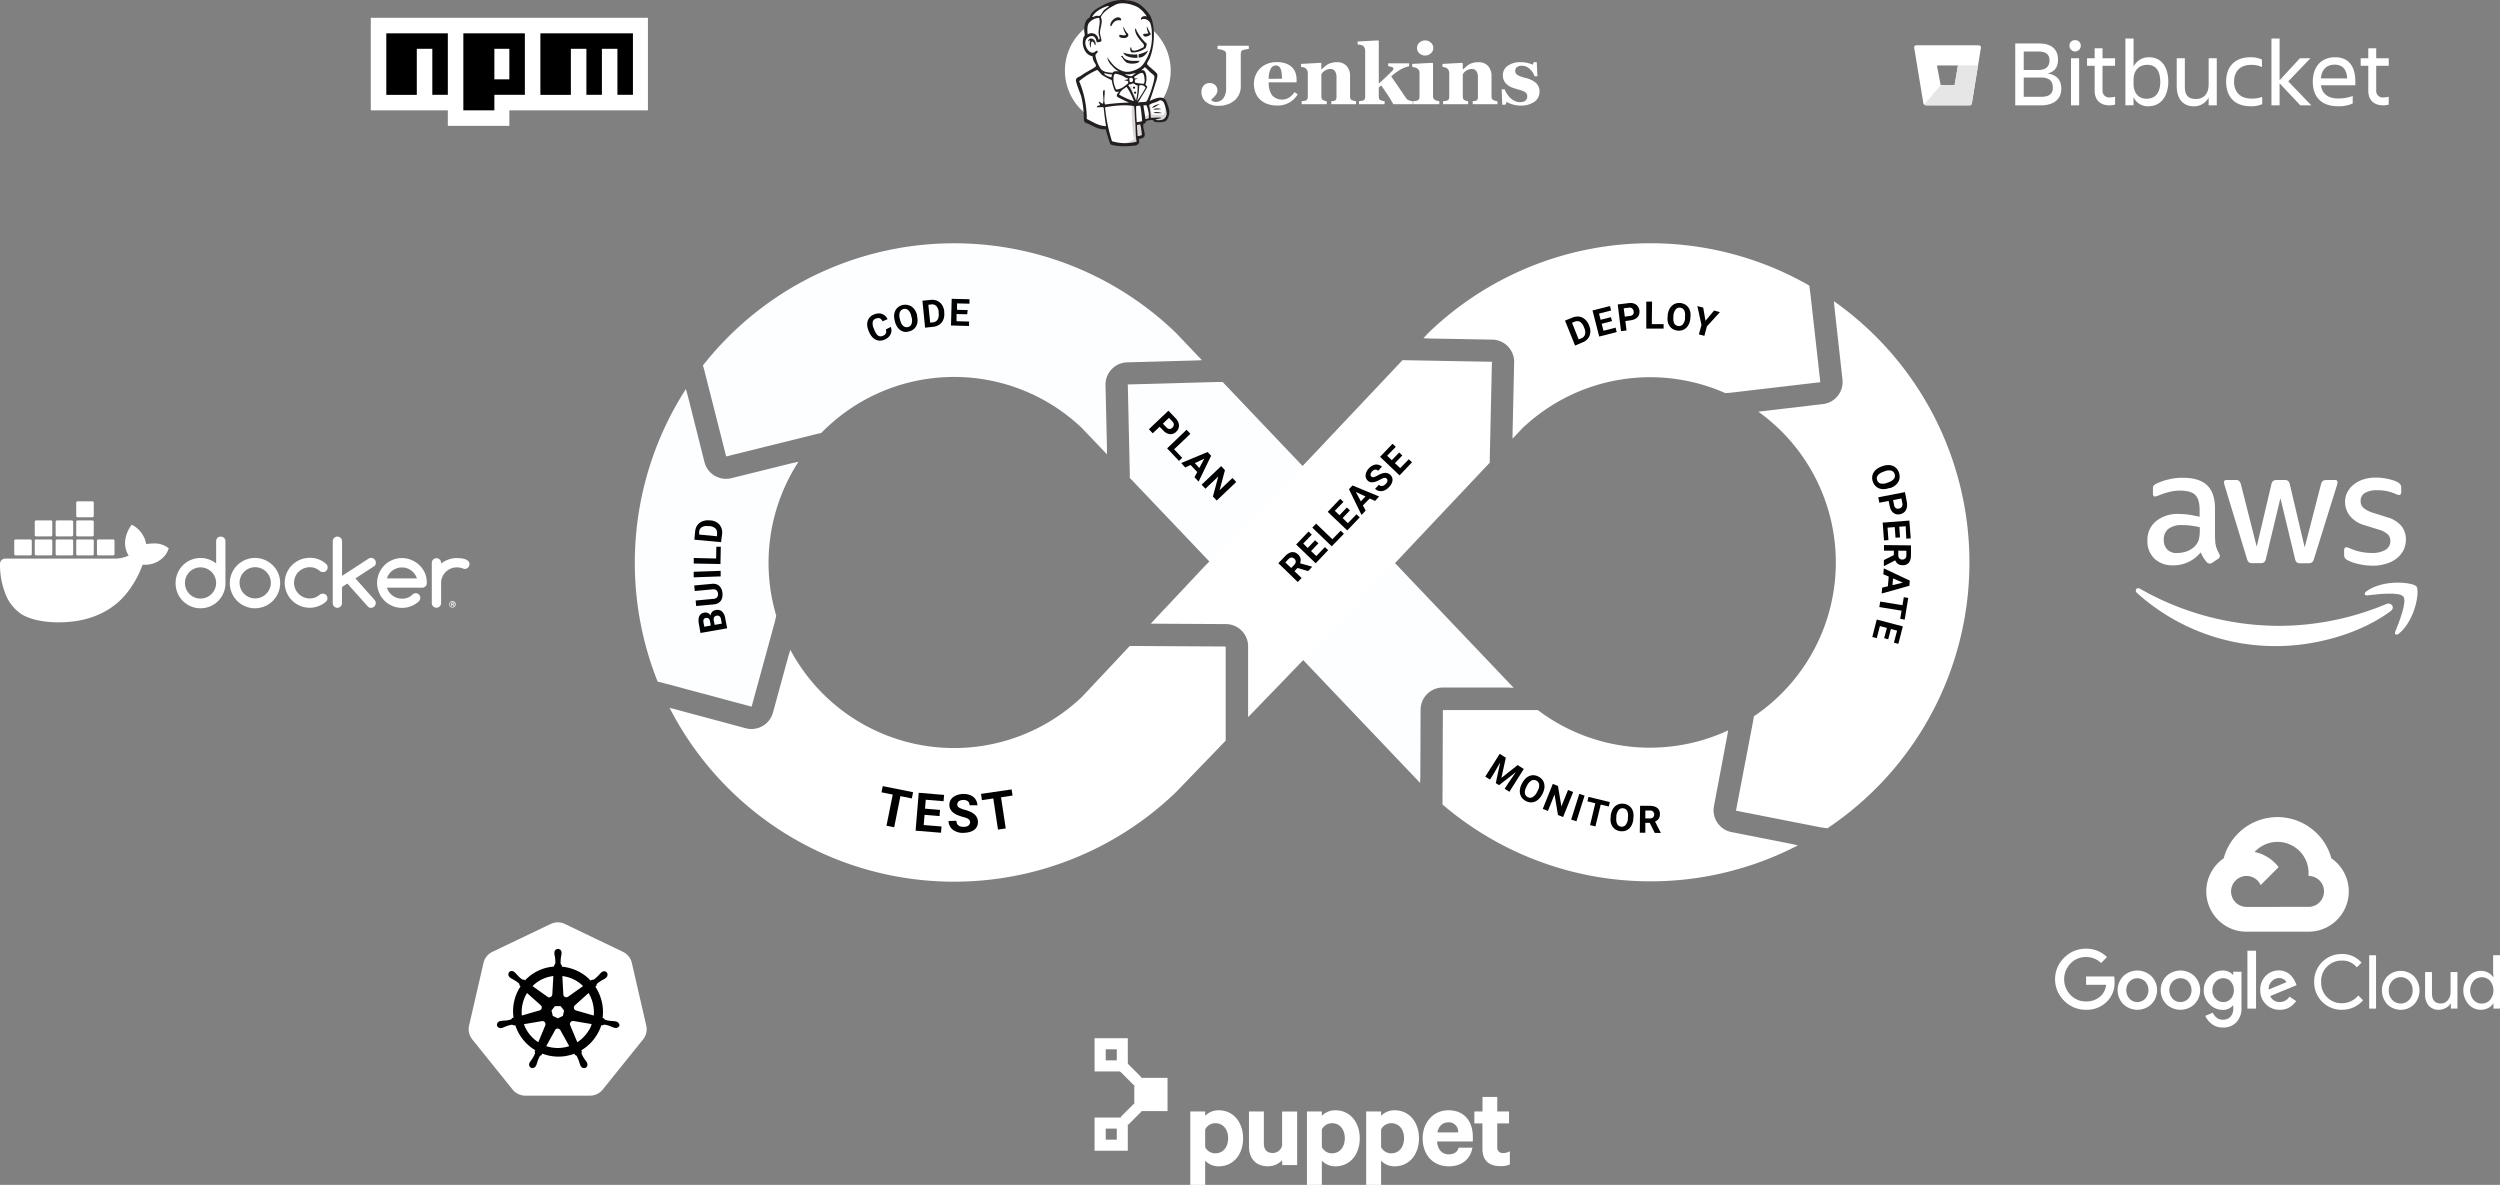 <svg xmlns="http://www.w3.org/2000/svg" width="842.79" height="399.439" viewBox="0 0 842.79 399.439">
  <rect x="0" y="0" width="842.79" height="399.439" fill="#808080" stroke="none"/>
  <g id="Group_3264" data-name="Group 3264" transform="translate(-789 -2746)">
    <g id="amazon-web-services-2" transform="translate(1509.032 2907)">
      <path id="Path_2213" data-name="Path 2213" d="M35.244,20.632a9.56,9.56,0,0,0,.348,2.812A16.913,16.913,0,0,0,36.6,25.719a1.374,1.374,0,0,1,.221.727,1.251,1.251,0,0,1-.6.948l-1.991,1.327a1.515,1.515,0,0,1-.821.284,1.454,1.454,0,0,1-.948-.442,9.774,9.774,0,0,1-1.137-1.485c-.316-.537-.632-1.137-.979-1.864a11.672,11.672,0,0,1-9.289,4.36A8.657,8.657,0,0,1,14.738,27.3,8.117,8.117,0,0,1,12.4,21.233a8.134,8.134,0,0,1,2.875-6.509,11.494,11.494,0,0,1,7.741-2.464,25.016,25.016,0,0,1,3.349.253c1.169.158,2.37.411,3.634.7V10.9c0-2.4-.506-4.076-1.485-5.055C27.5,4.866,25.8,4.392,23.364,4.392a14.376,14.376,0,0,0-3.412.411,25.176,25.176,0,0,0-3.412,1.074,9.065,9.065,0,0,1-1.106.411,1.938,1.938,0,0,1-.506.095c-.442,0-.664-.316-.664-.979V3.855a2,2,0,0,1,.221-1.106,2.366,2.366,0,0,1,.885-.664A18.19,18.19,0,0,1,19.351.664a19.156,19.156,0,0,1,4.929-.6c3.76,0,6.509.853,8.278,2.559,1.738,1.706,2.622,4.3,2.622,7.773V20.632Zm-12.828,4.8a10.24,10.24,0,0,0,3.254-.569,7.041,7.041,0,0,0,3-2.022,5.015,5.015,0,0,0,1.074-2.022,11.343,11.343,0,0,0,.316-2.749V16.746a26.387,26.387,0,0,0-2.907-.537,23.807,23.807,0,0,0-2.97-.19,7.284,7.284,0,0,0-4.708,1.264,4.4,4.4,0,0,0-1.548,3.634A4.41,4.41,0,0,0,19.1,24.266,4.382,4.382,0,0,0,22.416,25.435Zm25.372,3.412a1.764,1.764,0,0,1-1.2-.316,2.575,2.575,0,0,1-.664-1.232L38.5,2.875a5.534,5.534,0,0,1-.284-1.264.693.693,0,0,1,.758-.79h3.1a1.751,1.751,0,0,1,1.232.316,2.585,2.585,0,0,1,.632,1.232l5.308,20.917L54.17,2.37a2.216,2.216,0,0,1,.6-1.232A2.173,2.173,0,0,1,56.034.821h2.528a1.9,1.9,0,0,1,1.264.316,2.129,2.129,0,0,1,.6,1.232l4.992,21.169L70.884,2.37a2.71,2.71,0,0,1,.632-1.232A2.062,2.062,0,0,1,72.748.821h2.938a.7.7,0,0,1,.79.79,3.151,3.151,0,0,1-.063.506,4.5,4.5,0,0,1-.221.79L68.578,27.331a2.423,2.423,0,0,1-.664,1.232,2.021,2.021,0,0,1-1.2.316H64a1.9,1.9,0,0,1-1.264-.316,2.24,2.24,0,0,1-.6-1.264L57.235,6.92,52.369,27.267a2.466,2.466,0,0,1-.6,1.264,1.958,1.958,0,0,1-1.264.316Zm40.6.853a20.908,20.908,0,0,1-4.866-.569,14.374,14.374,0,0,1-3.634-1.264,2.277,2.277,0,0,1-.979-.885,2.23,2.23,0,0,1-.19-.885V24.487c0-.664.253-.979.727-.979a1.789,1.789,0,0,1,.569.095c.19.063.474.19.79.316a17.186,17.186,0,0,0,3.476,1.106,18.974,18.974,0,0,0,3.76.379,8.525,8.525,0,0,0,4.613-1.043,3.4,3.4,0,0,0,1.643-3,3.077,3.077,0,0,0-.853-2.212A7.928,7.928,0,0,0,90.253,17.5l-4.581-1.422a9.637,9.637,0,0,1-5.055-3.223,7.528,7.528,0,0,1-1.58-4.581,7.032,7.032,0,0,1,.853-3.507A8.124,8.124,0,0,1,82.164,2.18,10.028,10.028,0,0,1,85.45.537,13.771,13.771,0,0,1,89.431,0a15.861,15.861,0,0,1,2.117.126c.727.095,1.39.221,2.054.348.632.158,1.232.316,1.8.506a6.9,6.9,0,0,1,1.327.569,2.732,2.732,0,0,1,.948.79,1.7,1.7,0,0,1,.284,1.043V4.866c0,.664-.253,1.011-.727,1.011a3.287,3.287,0,0,1-1.2-.379,14.455,14.455,0,0,0-6.066-1.232,8.155,8.155,0,0,0-4.2.885,3.051,3.051,0,0,0-1.485,2.812,2.984,2.984,0,0,0,.948,2.243A9.438,9.438,0,0,0,88.7,11.943l4.487,1.422a9.61,9.61,0,0,1,4.9,3.033,7.15,7.15,0,0,1,1.453,4.423,8.123,8.123,0,0,1-.822,3.665,8.5,8.5,0,0,1-2.307,2.78,10.185,10.185,0,0,1-3.507,1.769,15.024,15.024,0,0,1-4.518.664Z" transform="translate(-8.504)" fill="#fff"/>
      <path id="Path_2214" data-name="Path 2214" d="M85.856,125.8c-10.4,7.678-25.5,11.754-38.484,11.754A69.622,69.622,0,0,1,.389,119.641c-.979-.885-.095-2.085,1.074-1.39a94.753,94.753,0,0,0,47.015,12.48,93.82,93.82,0,0,0,35.861-7.33C86.077,122.611,87.562,124.538,85.856,125.8Z" transform="translate(0 -80.746)" fill="#fff"/>
      <path id="Path_2215" data-name="Path 2215" d="M257.308,116.8c-1.327-1.706-8.784-.821-12.164-.411-1.011.126-1.169-.758-.253-1.422,5.94-4.171,15.7-2.97,16.841-1.58,1.137,1.422-.316,11.185-5.877,15.861-.853.727-1.675.348-1.3-.6C255.823,125.523,258.635,118.477,257.308,116.8Z" transform="translate(-167.124 -76.676)" fill="#fff"/>
    </g>
    <g id="google_cloud-ar21" transform="translate(1477.564 3017.825)">
      <path id="Path_2216" data-name="Path 2216" d="M71.2,14.309l1.538.027,4.179-4.179.2-1.771a18.776,18.776,0,0,0-30.61,9.123,2.262,2.262,0,0,1,1.432-.081l8.353-1.374s.43-.713.645-.668A10.435,10.435,0,0,1,71.2,14.309Z" transform="translate(14.575)" fill="#fff"/>
      <path id="Path_2217" data-name="Path 2217" d="M78.416,16.3a18.813,18.813,0,0,0-5.669-9.139l-5.919,5.919a10.421,10.421,0,0,1,3.893,8.121v1.045a5.217,5.217,0,0,1,0,10.435H60.283l-1.045,1.049V40l1.045,1.039H70.72A13.56,13.56,0,0,0,78.4,16.3Z" transform="translate(18.963 1.218)" fill="#fff"/>
      <path id="Path_2218" data-name="Path 2218" d="M54.336,34.623H64.771V26.27H54.336a5.164,5.164,0,0,1-2.148-.467l-1.506.461L46.5,30.444l-.366,1.412a13.393,13.393,0,0,0,8.2,2.77Z" transform="translate(14.447 7.642)" fill="#fff"/>
      <path id="Path_2219" data-name="Path 2219" d="M55.714,12.175A13.567,13.567,0,0,0,47.519,36.56l6.051-6.051a5.217,5.217,0,1,1,6.9-6.9l6.051-6.051A13.55,13.55,0,0,0,55.708,12.18Z" transform="translate(13.069 2.945)" fill="#fff"/>
      <path id="Path_2220" data-name="Path 2220" d="M14.68,57.217a10.157,10.157,0,0,1-7.361-3.026,10.1,10.1,0,0,1,0-14.544A10.167,10.167,0,0,1,14.68,36.62a9.843,9.843,0,0,1,7.058,2.837l-1.986,1.986a7.154,7.154,0,0,0-5.074-2.01,7.059,7.059,0,0,0-5.239,2.188,7.611,7.611,0,0,0,0,10.6,7.06,7.06,0,0,0,5.239,2.188,7,7,0,0,0,5.2-2.063A5.946,5.946,0,0,0,21.415,48.8H14.684V45.988h9.472a8.985,8.985,0,0,1,.134,1.748,8.885,8.885,0,0,1-2.438,6.582,9.486,9.486,0,0,1-7.187,2.891Zm22.013-1.883a6.865,6.865,0,0,1-9.445,0,6.76,6.76,0,0,1,0-9.467,6.865,6.865,0,0,1,9.445,0,6.76,6.76,0,0,1,0,9.467Zm-7.361-1.856a3.621,3.621,0,0,0,5.279,0,4.334,4.334,0,0,0,.012-5.769,3.677,3.677,0,0,0-5.3,0,4.334,4.334,0,0,0,.012,5.769Zm21.883,1.856a6.865,6.865,0,0,1-9.445,0,6.76,6.76,0,0,1,0-9.467,6.865,6.865,0,0,1,9.445,0,6.76,6.76,0,0,1,0,9.467Zm-7.361-1.856a3.621,3.621,0,0,0,5.279,0,4.334,4.334,0,0,0,.012-5.769,3.677,3.677,0,0,0-5.3,0,4.334,4.334,0,0,0,.012,5.769ZM60.76,63.188A5.839,5.839,0,0,1,57.044,62a6.833,6.833,0,0,1-2.16-2.741l2.539-1.053a4.146,4.146,0,0,0,1.255,1.659,3.194,3.194,0,0,0,2.087.7,3.39,3.39,0,0,0,2.6-1,4.084,4.084,0,0,0,.941-2.891v-.941h-.1a4.237,4.237,0,0,1-3.491,1.509,6.065,6.065,0,0,1-4.447-1.934,6.4,6.4,0,0,1-1.909-4.674,6.482,6.482,0,0,1,1.909-4.711,6.05,6.05,0,0,1,4.447-1.946,4.762,4.762,0,0,1,2.047.428A4.175,4.175,0,0,1,64.2,45.46h.1V44.393H67.07V56.3A6.927,6.927,0,0,1,65.3,61.493a6.26,6.26,0,0,1-4.536,1.721Zm.2-8.569a3.241,3.241,0,0,0,2.527-1.142,4.134,4.134,0,0,0,1.017-2.853,4.226,4.226,0,0,0-1.017-2.891,3.227,3.227,0,0,0-2.527-1.154,3.452,3.452,0,0,0-2.611,1.154,4.069,4.069,0,0,0-1.081,2.891,3.99,3.99,0,0,0,1.081,2.853,3.464,3.464,0,0,0,2.611,1.143Zm11.029-17.3v19.5H69.077V37.32Zm7.988,19.9a6.334,6.334,0,0,1-4.7-1.909A6.457,6.457,0,0,1,73.4,50.584a6.528,6.528,0,0,1,1.821-4.774,5.984,5.984,0,0,1,4.435-1.861,5.614,5.614,0,0,1,2.236.44,5.271,5.271,0,0,1,1.708,1.13,7.853,7.853,0,0,1,1.081,1.343,8.23,8.23,0,0,1,.654,1.307l.3.753L76.765,52.6a3.371,3.371,0,0,0,3.217,2.01,3.8,3.8,0,0,0,3.265-1.833l2.259,1.509a7.368,7.368,0,0,1-2.135,2.035,6.074,6.074,0,0,1-3.394.9Zm-3.693-6.831L82.2,47.924a2.016,2.016,0,0,0-.941-1.017,3.039,3.039,0,0,0-1.533-.387,3.439,3.439,0,0,0-2.4,1.053,3.546,3.546,0,0,0-1.069,2.813Zm24.649,6.831a9.189,9.189,0,0,1-9.348-9.4,9.189,9.189,0,0,1,9.348-9.4,8.322,8.322,0,0,1,6.607,2.938l-1.607,1.56a6.051,6.051,0,0,0-5-2.286,6.859,6.859,0,0,0-7,7.185,6.967,6.967,0,0,0,2.022,5.2,6.816,6.816,0,0,0,4.975,1.986,7.048,7.048,0,0,0,5.513-2.611L108.053,54a8.754,8.754,0,0,1-3.093,2.349,9.44,9.44,0,0,1-4.04.863Zm11.505-.4h-2.313V38.83h2.313Zm3.769-10.838a6.457,6.457,0,0,1,9.1,0,7.046,7.046,0,0,1,0,9.373,6.457,6.457,0,0,1-9.1,0,7.046,7.046,0,0,1,0-9.373Zm1.721,7.911a3.882,3.882,0,0,0,5.648,0,4.369,4.369,0,0,0,1.194-3.227,4.415,4.415,0,0,0-1.194-3.227,3.882,3.882,0,0,0-5.648,0,4.369,4.369,0,0,0-1.194,3.227A4.415,4.415,0,0,0,117.931,53.89Zm21.946,2.927h-2.212V55.11h-.1a4.131,4.131,0,0,1-1.607,1.479,4.713,4.713,0,0,1-2.286.619,4.326,4.326,0,0,1-3.5-1.408,5.645,5.645,0,0,1-1.194-3.769V44.492h2.313v7.159q0,3.445,3.039,3.442a2.824,2.824,0,0,0,2.337-1.154,4.209,4.209,0,0,0,.9-2.664V44.492h2.313V56.806Zm7.837.4a5.415,5.415,0,0,1-4.12-1.885,7.173,7.173,0,0,1,0-9.348,5.417,5.417,0,0,1,4.12-1.885,5.287,5.287,0,0,1,2.528.6,4.213,4.213,0,0,1,1.671,1.509h.1l-.1-1.708V38.826h2.313V56.818h-2.212V55.11h-.1a4.272,4.272,0,0,1-1.671,1.509,5.324,5.324,0,0,1-2.528.6Zm.377-2.111a3.685,3.685,0,0,0,2.777-1.206,5.128,5.128,0,0,0,0-6.455,3.773,3.773,0,0,0-5.542.012,5.091,5.091,0,0,0,0,6.455,3.671,3.671,0,0,0,2.765,1.218Z" transform="translate(0 11.371)" fill="#fff"/>
    </g>
    <g id="docker-3" transform="translate(768.113 2670.1)">
      <path id="Path_2221" data-name="Path 2221" d="M260.518,290a1.5,1.5,0,0,0-1.556,1.451v7.6a8.417,8.417,0,0,0-11.818,1.293,8.5,8.5,0,0,0-1.847,5.276,8.4,8.4,0,1,0,16.8.29V291.554a1.555,1.555,0,0,0-.448-1.108,1.665,1.665,0,0,0-1.134-.448m-1.978,17.648a5.254,5.254,0,0,1-6.912,2.823,5.273,5.273,0,0,1,0-9.681,5.254,5.254,0,0,1,6.912,2.823,5.109,5.109,0,0,1,0,4.036m19.521-7.967a8.485,8.485,0,1,0,2.48,6.226v-.29a8.432,8.432,0,0,0-.633-3.218,8.014,8.014,0,0,0-1.847-2.717m-1.082,7.94a5.17,5.17,0,0,1-1.134,1.662,5.474,5.474,0,0,1-1.662,1.134,5.272,5.272,0,0,1-6.911-2.8,5.255,5.255,0,0,1,2.8-6.885,5.3,5.3,0,0,1,4.115,0,5.171,5.171,0,0,1,1.662,1.134,5.473,5.473,0,0,1,1.134,1.662,5.237,5.237,0,0,1,0,4.089m35.824-8.864a1.564,1.564,0,0,0-.132-.607,2.113,2.113,0,0,0-.343-.5,1.69,1.69,0,0,0-.5-.343,1.565,1.565,0,0,0-.607-.132,1.637,1.637,0,0,0-.844.237l-8.969,5.83v-11.66a1.555,1.555,0,0,0-.448-1.108,1.567,1.567,0,0,0-2.691,1.082v20.866a1.555,1.555,0,0,0,.448,1.108,1.53,1.53,0,0,0,2.216,0,1.453,1.453,0,0,0,.448-1.108v-5.408l1.82-1.187,6.938,7.782a1.429,1.429,0,0,0,1.055.4,1.2,1.2,0,0,0,.607-.132,1.547,1.547,0,0,0,.5-.343,2.115,2.115,0,0,0,.343-.5,1.565,1.565,0,0,0,.132-.607,1.635,1.635,0,0,0-.422-1.082l-6.437-7.254L312.2,300a1.347,1.347,0,0,0,.607-1.24m-26.037,3.113a5.284,5.284,0,0,1,1.688-1.134,5.517,5.517,0,0,1,2.058-.422,5.284,5.284,0,0,1,1.82.317,5.592,5.592,0,0,1,1.609.976,1.613,1.613,0,0,0,1.029.343,1.419,1.419,0,0,0,1.134-.448,1.617,1.617,0,0,0,.448-1.134,1.5,1.5,0,0,0-.554-1.187,7.916,7.916,0,0,0-5.487-2.031,8.415,8.415,0,1,0,5.461,14.8,1.574,1.574,0,0,0,.5-1.161,1.5,1.5,0,0,0-1.451-1.556h-.105a1.679,1.679,0,0,0-1,.317,5.462,5.462,0,0,1-1.583.976,5.4,5.4,0,0,1-1.82.317,5.043,5.043,0,0,1-2.058-.422,5.591,5.591,0,0,1-1.688-1.134,5.278,5.278,0,0,1-.026-7.439c.026.053.026.053.026.026m57.191-3.614a2.894,2.894,0,0,0-1.055-.633,6.318,6.318,0,0,0-1.4-.317,12.889,12.889,0,0,0-1.424-.079,7.963,7.963,0,0,0-2.823.5A8.622,8.622,0,0,0,334.8,299.1v-.317a1.571,1.571,0,0,0-3.139,0v13.691a1.571,1.571,0,0,0,3.139,0v-6.832a5.043,5.043,0,0,1,.422-2.058,4.784,4.784,0,0,1,1.134-1.662,5.219,5.219,0,0,1,3.72-1.556,6.04,6.04,0,0,1,2.058.369,1.43,1.43,0,0,0,.659.158,1.2,1.2,0,0,0,.607-.132,1.546,1.546,0,0,0,.5-.343,1.69,1.69,0,0,0,.343-.5,1.565,1.565,0,0,0,.132-.607,1.355,1.355,0,0,0-.422-1.055M329.4,302.4a8.568,8.568,0,0,0-7.782-5.17A8.4,8.4,0,1,0,327.1,312l.053-.053a1.242,1.242,0,0,0,.343-.4,1.6,1.6,0,0,0-.4-2.216,1.554,1.554,0,0,0-1.926.185c-.053.053-.211.185-.211.211l-.026.026a4.771,4.771,0,0,1-1.5.871,4.71,4.71,0,0,1-1.82.29,5.246,5.246,0,0,1-3.166-1.029,4.851,4.851,0,0,1-1.161-1.161,4.7,4.7,0,0,1-.739-1.5h11.871a1.555,1.555,0,0,0,1.108-.448,1.365,1.365,0,0,0,.448-1.108,8.558,8.558,0,0,0-.58-3.271m-12.847,1.688a4.447,4.447,0,0,1,.739-1.5,4.851,4.851,0,0,1,1.161-1.161,6.038,6.038,0,0,1,1.477-.765,5.367,5.367,0,0,1,3.324,0,5.338,5.338,0,0,1,3.4,3.429Zm22.054,7.65a1.095,1.095,0,1,0,1.108,1.108A1.092,1.092,0,0,0,338.6,311.735Zm0,1.952a.858.858,0,1,1,.818-.9v.053a.806.806,0,0,1-.791.844Z" transform="translate(-165.21 -33.201)" fill="#fff"/>
      <path id="Path_2222" data-name="Path 2222" d="M173.656,301.581a.288.288,0,0,0,.106-.5.843.843,0,0,0-.369-.079,2.268,2.268,0,0,0-.422.026v1.082h.237v-.422h.106a.212.212,0,0,1,.237.158c.026.079.053.185.079.264h.264a.509.509,0,0,1-.079-.264.251.251,0,0,0-.158-.264m-.317-.079h-.132v-.317h.132c.158,0,.237.079.237.158.026.106-.106.185-.237.158M77.211,282.271a7.471,7.471,0,0,0-4.643-1.213,14.757,14.757,0,0,0-2.4.211,9.044,9.044,0,0,0-4.062-6.094l-.818-.475-.528.765a11.28,11.28,0,0,0-1.451,3.377,8.016,8.016,0,0,0,.95,6.3,11.191,11.191,0,0,1-4.142,1H22.658a1.768,1.768,0,0,0-1.767,1.767,26.693,26.693,0,0,0,1.636,9.629,14.441,14.441,0,0,0,5.7,7.413c2.8,1.715,7.36,2.691,12.5,2.691a38.352,38.352,0,0,0,6.938-.633,28.633,28.633,0,0,0,9.075-3.3,24.838,24.838,0,0,0,6.173-5.065,33.585,33.585,0,0,0,6.041-10.42h.528a8.68,8.68,0,0,0,6.358-2.4,7.025,7.025,0,0,0,1.688-2.48l.237-.686Z" transform="translate(0 -21.939)" fill="#fff"/>
      <path id="Path_2223" data-name="Path 2223" d="M39.548,263.128h5.012a.445.445,0,0,0,.448-.448V258.2a.445.445,0,0,0-.448-.448H39.548a.445.445,0,0,0-.448.448v4.485A.462.462,0,0,0,39.548,263.128Zm6.912,0h5.012a.445.445,0,0,0,.448-.448V258.2a.445.445,0,0,0-.448-.448H46.46a.445.445,0,0,0-.448.448v4.485a.462.462,0,0,0,.448.448m7.043,0h5.012a.445.445,0,0,0,.448-.448V258.2a.445.445,0,0,0-.448-.448H53.5a.445.445,0,0,0-.448.448v4.485A.429.429,0,0,0,53.5,263.128Zm6.938,0h5.012a.445.445,0,0,0,.448-.448V258.2a.445.445,0,0,0-.448-.448H60.441a.445.445,0,0,0-.448.448v4.485A.445.445,0,0,0,60.441,263.128Zm-13.981-6.41h5.012a.462.462,0,0,0,.448-.448v-4.485a.445.445,0,0,0-.448-.448H46.46a.445.445,0,0,0-.448.448v4.485a.482.482,0,0,0,.448.448m7.043,0h5.012a.462.462,0,0,0,.448-.448v-4.485a.445.445,0,0,0-.448-.448H53.5a.445.445,0,0,0-.448.448v4.485a.445.445,0,0,0,.448.448m6.938,0h5.012a.462.462,0,0,0,.448-.448v-4.485a.462.462,0,0,0-.448-.448H60.441a.445.445,0,0,0-.448.448v4.485a.462.462,0,0,0,.448.448m0-6.437h5.012a.445.445,0,0,0,.448-.448v-4.485a.462.462,0,0,0-.448-.448H60.441a.445.445,0,0,0-.448.448v4.485a.462.462,0,0,0,.448.448m6.991,12.847h5.012a.445.445,0,0,0,.448-.448V258.2a.445.445,0,0,0-.448-.448H67.432a.445.445,0,0,0-.448.448v4.485a.462.462,0,0,0,.448.448" transform="translate(-13.408)" fill="#fff"/>
    </g>
    <g id="npm" transform="translate(914 2752)">
      <path id="Path_2224" data-name="Path 2224" d="M0,0V31.2H25.97v5.23h20.74V31.2H93.422V0Z" fill="#fff"/>
      <path id="Path_2225" data-name="Path 2225" d="M24.612,14.332H14.332v20.74h10.28V19.562h5.23v15.51h5.23V14.332Zm15.69,0V40.3h10.46v-5.23h10.28V14.332Zm15.51,15.51h-5.05V19.562h5.05Zm20.74-15.51H66.273v20.74h10.28V19.562h5.23v15.51h5.23V19.562h5.23v15.51h5.23V14.332Z" transform="translate(-9.102 -9.102)"/>
    </g>
    <g id="kubernets" transform="translate(946.468 3056.769)">
      <path id="Path_2226" data-name="Path 2226" d="M22.765,60.441a4.576,4.576,0,0,1-3.608-1.746L5.579,41.819a4.555,4.555,0,0,1-.892-3.957L9.536,16.8a4.589,4.589,0,0,1,2.522-3.142L31.688,4.264a4.6,4.6,0,0,1,4.035,0l19.631,9.35a4.589,4.589,0,0,1,2.522,3.142l4.849,21.066a4.68,4.68,0,0,1-.892,3.957L48.254,58.656A4.7,4.7,0,0,1,44.646,60.4l-21.881.039Z" transform="translate(-3.077 -2.78)" fill="#fff"/>
      <path id="Path_2227" data-name="Path 2227" d="M30.59,1.988a3.8,3.8,0,0,1,1.591.349l19.631,9.35a3.767,3.767,0,0,1,2.017,2.522l4.849,21.066a3.628,3.628,0,0,1-.737,3.181L44.362,55.333a3.7,3.7,0,0,1-2.91,1.4H19.688a3.7,3.7,0,0,1-2.91-1.4L3.2,38.456a3.883,3.883,0,0,1-.737-3.181L7.312,14.209A3.7,3.7,0,0,1,9.33,11.687L28.961,2.3a4.671,4.671,0,0,1,1.629-.31Zm0-1.823a5.873,5.873,0,0,0-2.405.543L8.554,10.1A5.494,5.494,0,0,0,5.528,13.86L.678,34.926a5.5,5.5,0,0,0,1.086,4.733L15.343,56.535a5.481,5.481,0,0,0,4.306,2.056H41.414a5.48,5.48,0,0,0,4.306-2.056L59.3,39.659a5.473,5.473,0,0,0,1.086-4.733L55.535,13.86A5.494,5.494,0,0,0,52.51,10.1L32.956.708A5.566,5.566,0,0,0,30.59.165Z" transform="translate(0)" fill="#fff"/>
      <path id="Path_2228" data-name="Path 2228" d="M81.255,62.8h-.039c-.039,0-.078,0-.078-.039-.078,0-.155-.039-.233-.039a5.306,5.306,0,0,0-.737-.078,1.449,1.449,0,0,1-.388-.039h-.039a10.235,10.235,0,0,1-2.1-.349.757.757,0,0,1-.427-.427c0-.039-.039-.039-.039-.078l-.5-.155a15.346,15.346,0,0,0-.272-5.47,15.985,15.985,0,0,0-2.173-5.082l.388-.349v-.078a.878.878,0,0,1,.194-.582,11.319,11.319,0,0,1,1.746-1.2c.116-.078.233-.116.349-.194a5.809,5.809,0,0,0,.66-.388c.039-.039.116-.078.194-.155.039-.039.078-.039.078-.078a1.3,1.3,0,0,0,.272-1.746,1.1,1.1,0,0,0-.892-.427,1.442,1.442,0,0,0-.853.31l-.078.078c-.078.039-.117.117-.194.155a6.409,6.409,0,0,0-.5.543,1.783,1.783,0,0,1-.272.272,9.862,9.862,0,0,1-1.552,1.4.626.626,0,0,1-.349.117.49.49,0,0,1-.233-.039h-.078l-.466.311a18.857,18.857,0,0,0-1.59-1.474,15.493,15.493,0,0,0-8.108-3.22l-.039-.5-.078-.078a.812.812,0,0,1-.311-.5,13.629,13.629,0,0,1,.117-2.1v-.039a1.38,1.38,0,0,1,.078-.388c.039-.233.078-.466.117-.737V39.6a1.184,1.184,0,0,0-2.056-.892,1.23,1.23,0,0,0-.349.892v.31a2.261,2.261,0,0,0,.116.737c.039.117.039.233.078.388v.039a10.033,10.033,0,0,1,.117,2.1.811.811,0,0,1-.31.5l-.078.078-.039.5a19.455,19.455,0,0,0-2.1.31,14.957,14.957,0,0,0-7.681,4.345l-.388-.272h-.078c-.078,0-.155.039-.233.039a.627.627,0,0,1-.349-.116,10.286,10.286,0,0,1-1.552-1.435,1.782,1.782,0,0,0-.272-.272,6.414,6.414,0,0,0-.5-.543c-.039-.039-.116-.078-.194-.155-.039-.039-.078-.039-.078-.078a1.356,1.356,0,0,0-.854-.311,1.1,1.1,0,0,0-.892.427,1.3,1.3,0,0,0,.272,1.746c.039,0,.039.039.078.039.078.039.117.116.194.155a5.883,5.883,0,0,0,.66.388,1.566,1.566,0,0,1,.349.194,11.311,11.311,0,0,1,1.746,1.2.712.712,0,0,1,.194.582v.078l.388.349a1.37,1.37,0,0,0-.194.31,15.11,15.11,0,0,0-2.173,10.242l-.5.155c0,.039-.039.039-.039.078a.9.9,0,0,1-.427.427,9.787,9.787,0,0,1-2.095.349h-.039a1.32,1.32,0,0,0-.388.039,5.3,5.3,0,0,0-.737.078c-.078,0-.155.039-.233.039a.143.143,0,0,0-.117.039,1.272,1.272,0,0,0-1.009,1.435,1.2,1.2,0,0,0,1.241.893.851.851,0,0,0,.311-.039c.039,0,.078,0,.078-.039.078,0,.155-.039.233-.039a3.718,3.718,0,0,0,.7-.272c.116-.039.233-.117.349-.155h.039a9.515,9.515,0,0,1,2.018-.582h.078a.862.862,0,0,1,.5.194c.039,0,.039.039.078.039l.543-.078a15.345,15.345,0,0,0,5.082,7.294,15.734,15.734,0,0,0,1.668,1.125l-.233.5c0,.039.039.039.039.078a.8.8,0,0,1,.078.621,10.915,10.915,0,0,1-1.009,1.823v.039c-.078.117-.155.194-.233.31-.155.194-.272.388-.427.621a.845.845,0,0,0-.116.194.135.135,0,0,1-.039.078,1.227,1.227,0,0,0,.5,1.668,1.034,1.034,0,0,0,.466.117,1.4,1.4,0,0,0,1.164-.737.135.135,0,0,1,.039-.078.855.855,0,0,1,.116-.194,7.29,7.29,0,0,0,.233-.7l.117-.349a9.121,9.121,0,0,1,.815-1.94,1,1,0,0,1,.5-.349c.039,0,.039,0,.078-.039l.272-.5a15.156,15.156,0,0,0,5.431,1.009,14.086,14.086,0,0,0,3.375-.388,17.244,17.244,0,0,0,2.017-.582l.233.427c.039,0,.039,0,.078.039a.719.719,0,0,1,.5.349,13.286,13.286,0,0,1,.815,1.94v.039l.117.349a4.918,4.918,0,0,0,.233.7c.039.077.078.117.117.194a.135.135,0,0,0,.039.078,1.318,1.318,0,0,0,1.164.737,1.034,1.034,0,0,0,.466-.117,1.156,1.156,0,0,0,.582-.7,1.4,1.4,0,0,0-.078-.97c0-.039-.039-.039-.039-.078a.855.855,0,0,0-.116-.194,3.521,3.521,0,0,0-.427-.621c-.078-.116-.155-.194-.233-.31v-.039a8.686,8.686,0,0,1-1.009-1.824,1.082,1.082,0,0,1,.039-.621c0-.039.039-.039.039-.078L69.5,72.5a15.389,15.389,0,0,0,6.75-8.5l.466.078c.039,0,.039-.039.078-.039a.987.987,0,0,1,.5-.194h.078a9.516,9.516,0,0,1,2.018.582h.039c.116.039.233.116.349.155a3.738,3.738,0,0,0,.7.272c.078,0,.155.039.233.039a.142.142,0,0,1,.116.039.856.856,0,0,0,.311.039,1.306,1.306,0,0,0,1.241-.892,1.493,1.493,0,0,0-1.125-1.28ZM63.293,60.9l-1.707.815L59.879,60.9l-.427-1.823L60.616,57.6h1.9l1.164,1.474L63.293,60.9Zm10.126-4.035a12.233,12.233,0,0,1,.272,3.918l-5.936-1.707a1.052,1.052,0,0,1-.737-1.241.925.925,0,0,1,.233-.427l4.694-4.229a12.441,12.441,0,0,1,1.474,3.686Zm-3.336-6.013L65,54.457a1.033,1.033,0,0,1-1.358-.233.865.865,0,0,1-.194-.427L63.1,47.474a11.775,11.775,0,0,1,6.983,3.375ZM58.831,47.667c.427-.078.815-.155,1.241-.233l-.349,6.207a1.062,1.062,0,0,1-1.048,1.009.923.923,0,0,1-.466-.116l-5.16-3.685a11.835,11.835,0,0,1,5.781-3.181Zm-7.643,5.509,4.617,4.112a1.033,1.033,0,0,1,.117,1.435.774.774,0,0,1-.466.311L49.443,60.78A12.489,12.489,0,0,1,51.189,53.176ZM50.141,63.69l6.169-1.048a1.046,1.046,0,0,1,1.086.815,1.109,1.109,0,0,1-.039.621l-2.367,5.7a12.229,12.229,0,0,1-4.849-6.091ZM64.3,71.41a12.67,12.67,0,0,1-2.716.31,13.138,13.138,0,0,1-3.918-.621l3.065-5.548a1.018,1.018,0,0,1,1.241-.272,1.654,1.654,0,0,1,.466.427L65.426,71.1c-.349.116-.737.194-1.125.31Zm7.565-5.393a12.316,12.316,0,0,1-3.724,3.763L65.7,63.923a1.044,1.044,0,0,1,.543-1.2,1.239,1.239,0,0,1,.543-.116l6.207,1.048a7.81,7.81,0,0,1-1.125,2.367Z" transform="translate(-30.996 -29.191)"/>
    </g>
    <g id="jenkins" transform="translate(1138 2736.003)">
      <path id="Path_2229" data-name="Path 2229" d="M47.983,66.088A17.493,17.493,0,0,1,30.691,83.775a17.692,17.692,0,0,1,0-35.375A17.493,17.493,0,0,1,47.983,66.088" transform="translate(-2.862 -32.331)" fill="#fff"/>
      <path id="Path_2230" data-name="Path 2230" d="M12.944,76.432S11.693,57.986,28.689,57.459L27.5,55.483l-9.222,3.1-2.635,3.03L13.34,66.023l-1.318,5.138.4,3.425" transform="translate(-1.702 -38.294)" fill="#fff"/>
      <path id="Path_2231" data-name="Path 2231" d="M15.986,51.513a17.439,17.439,0,0,0,0,24.263,16.484,16.484,0,0,0,23.687,0,17.439,17.439,0,0,0,0-24.263,16.485,16.485,0,0,0-23.687,0Zm-.768,25.014a18.511,18.511,0,0,1,0-25.765,17.557,17.557,0,0,1,25.223,0,18.511,18.511,0,0,1,0,25.765,17.556,17.556,0,0,1-25.222,0" transform="translate(0 -29.822)" fill="#fff"/>
      <path id="Path_2232" data-name="Path 2232" d="M69.89,37.768l-2.635.4-3.557.4-2.306.066-2.24-.066-1.713-.527-1.515-1.647-1.186-3.36-.264-.725-1.581-.527-.922-1.515-.659-2.174.725-1.911,1.713-.593,1.383.659.659,1.449.791-.132.264-.329-.264-1.515L56.517,23.8l.4-2.635L56.9,19.662l1.2-1.92,2.108-1.515L63.9,14.646l4.084.593,3.557,2.569,1.647,2.635,1.054,1.91L74.5,27.1l-.791,4.084L72.262,34.8l-1.383,1.91" transform="translate(-34.781 -3.914)" fill="#fff"/>
      <path id="Path_2233" data-name="Path 2233" d="M55.723,167.381l-9.42.4v1.581l.791,5.533-.4.461-6.588-2.24-.461-.791-.659-7.444-1.515-4.48-.329-1.054,5.27-3.623,1.647-.659,1.449,1.779,1.252,1.12,1.449.461.659.2.791,3.426.593.725,1.515-.527-1.054,2.042,5.731,2.7-.725.4" transform="translate(-22.854 -122.13)" fill="#fff"/>
      <path id="Path_2234" data-name="Path 2234" d="M54.493,29.33l1.713-.593,1.383.659.659,1.449.791-.132.2-.79-.4-1.515.4-3.623-.329-1.976,1.186-1.383,2.569-2.042-.724-.988-3.623,1.779L56.8,21.359,55.943,23.2l-1.317,1.779-.4,2.108.263,2.24" transform="translate(-37.237 -7.07)" fill="#fff"/>
      <path id="Path_2235" data-name="Path 2235" d="M57.193,24.317s.988-2.437,4.941-3.623.2-.857.2-.857L58.05,21.485,56.4,23.132l-.725,1.318,1.515-.132m-1.976,5.731s-1.383-4.611,3.886-5.27l-.2-.791-3.623.857L54.229,28.27l.263,2.24.725-.461" transform="translate(-37.236 -8.249)" fill="#fff"/>
      <path id="Path_2236" data-name="Path 2236" d="M54.518,28.9l.863-.836a.555.555,0,0,1,.455.506c.066.461.263,4.612,3.1,6.851.258.2-2.108-.33-2.108-.33L54.716,31.8m11.924-4.15s.154-2,.692-1.843a.74.74,0,0,1,.538.691s-1.306.845-1.229,1.152m5.467-7.312s-1.086.229-1.186,1.186,1.186.2,1.383.132M64.136,20.4s-1.449.2-1.449,1.12,1.647.856,2.108.461m-9.618,2.7s-2.5-1.515-2.767-.066-.857,2.5.4,4.019l-.857-.264-.791-2.042L50.9,24.353l1.515-1.581,1.713.132.988.791.066.988m1.186-4.15s1.12-5.8,6.785-6.917c4.665-.922,7.114.2,8.037,1.252,0,0-4.15-4.941-8.1-3.425S56.231,15.723,56.3,17.5a29.054,29.054,0,0,1,.066,3.03m15.283-5.007s-1.91-.066-1.976,1.647a1.307,1.307,0,0,0,.132.527s1.515-1.713,2.437-.791" transform="translate(-34.429 -0.973)" fill="#fff"/>
      <path id="Path_2237" data-name="Path 2237" d="M109.051,45.286s-.329-2.629-2.57-1.1c-1.45.988-1.318,2.372-1.054,2.635s.192.794.393.43.134-1.55.859-1.879,1.912-.7,2.372-.085" transform="translate(-80.2 -28.381)" fill="#fff"/>
      <path id="Path_2238" data-name="Path 2238" d="M45.511,156.49l-6.192,2.767s2.569,10.211,1.252,13.373l-.922-.329-.066-3.887-1.713-7.378-.725-2.042,6.456-4.348,1.91,1.844m.637,5.648.878,1.072v3.953H45.972s-.132-2.767-.132-3.1.132-1.515.132-1.515m.2,5.2-2.964.132.856.593,2.108.329" transform="translate(-22.853 -121.779)" fill="#fff"/>
      <path id="Path_2239" data-name="Path 2239" d="M158.4,233.044l2.438-.066.593,6.061-2.5.329-.527-6.324" transform="translate(-124.934 -187.727)" fill="#fff"/>
      <path id="Path_2240" data-name="Path 2240" d="M162.563,162.186l3.689-.2s1.515-3.821,1.515-4.018,1.318-5.534,1.318-5.534l-2.964-3.1-.593-.527-1.581,1.581v6.126l-1.383,5.665" transform="translate(-128.442 -116.869)" fill="#fff"/>
      <path id="Path_2241" data-name="Path 2241" d="M160.7,161.724l-2.306.461.33,1.845c.856.4,2.306-.659,2.306-.659m-.264-13.175,4.612,3.426.132-1.581-3.491-3.228-1.252,1.383" transform="translate(-124.933 -116.869)" fill="#fff"/>
      <path id="Path_2242" data-name="Path 2242" d="M97.217,246.373l-1.364-5.535-.678-4.083-.112-3.031,6.173-.329h3.84l-.349,6.918.593,5.336-.066.988-5.006.4-3.03-.658" transform="translate(-71.614 -188.077)" fill="#fff"/>
      <path id="Path_2243" data-name="Path 2243" d="M130.527,230.873a58.265,58.265,0,0,0,.659,11.726,12.584,12.584,0,0,1-4.875,1.581l5.534-.2.659-.4-.791-10.8-.2-2.306" transform="translate(-97.922 -185.622)" fill="#dcd9d8"/>
      <path id="Path_2244" data-name="Path 2244" d="M174.517,229.045l2.569-.725,4.875-.263.725-2.24-1.318-3.886-1.515-.2-2.108.659-2.023.988-1.074-.2-.837.329" transform="translate(-137.913 -178.26)" fill="#fff"/>
      <path id="Path_2245" data-name="Path 2245" d="M177.979,234.74a9.639,9.639,0,0,1,1.976-.724l-.725-3.623.856-.329s.593,3.425.593,3.821c0,0,3.689.2,4.018.2a5.983,5.983,0,0,0,.593-3.1l.725,2.108.066,1.186-1.054,1.581-1.186.264-1.976-.066-.659-.856-2.305.329-.725.264" transform="translate(-141.421 -185.273)" fill="#dcd9d8"/>
      <path id="Path_2246" data-name="Path 2246" d="M145.819,193.935l-1.449-3.689-1.515-2.174s.329-.922.791-.922h1.515l1.449.527-.132,2.437-.659,3.821" transform="translate(-111.85 -149.145)" fill="#fff"/>
      <path id="Path_2247" data-name="Path 2247" d="M145.506,191.976a30.708,30.708,0,0,1-1.844-4.084s.329-.791.791-.593,1.449.724,1.449.724v-1.252l-2.24-.461-1.515.2,2.569,6.061.527.066" transform="translate(-111.253 -148.438)" fill="#dcd9d8"/>
      <path id="Path_2248" data-name="Path 2248" d="M93.6,163.286l-1.825-.2-1.713-.527v.593l.837.923,2.635,1.186" transform="translate(-67.404 -128.443)" fill="#fff"/>
      <path id="Path_2249" data-name="Path 2249" d="M92.762,168.4s2.042.856,2.7.659l.065.79-1.844-.394-1.12-.791.2-.264" transform="translate(-69.51 -133.358)" fill="#dcd9d8"/>
      <path id="Path_2250" data-name="Path 2250" d="M160.769,169.128a12.529,12.529,0,0,1-3.012-.415,9.28,9.28,0,0,1,.038-.979,2.352,2.352,0,0,1,1.032-.216,1.8,1.8,0,0,0-1.146-.13,1.841,1.841,0,0,0-.19-.6c.628-.224,2.112-1.695,2.947-1.208.4.232.567,1.554.6,2.2a2.243,2.243,0,0,1-.266,1.355" transform="translate(-124.172 -130.898)" fill="#fff"/>
      <path id="Path_2251" data-name="Path 2251" d="M160.769,169.128a12.529,12.529,0,0,1-3.012-.415,9.28,9.28,0,0,1,.038-.979,2.352,2.352,0,0,1,1.032-.216,1.8,1.8,0,0,0-1.146-.13,1.841,1.841,0,0,0-.19-.6c.628-.224,2.112-1.695,2.947-1.208.4.232.567,1.554.6,2.2a2.243,2.243,0,0,1-.266,1.355Z" transform="translate(-124.172 -130.898)" fill="none" stroke="#fff" stroke-width="2.5"/>
      <path id="Path_2252" data-name="Path 2252" d="M118.412,168.844c0,.085-.007.17-.01.255-.349.229-.912.226-1.3.419a3.363,3.363,0,0,1,1.394.352l-.025.639a22.749,22.749,0,0,1-1.977,1.5,5.233,5.233,0,0,1-1.985.606c-.214-.05-.234-.316-.319-.567a8.1,8.1,0,0,1-.64-2.2c-.046-1.021-.15-2.732.951-2.521a9.821,9.821,0,0,1,2.607.954,2.694,2.694,0,0,0,1.3.562" transform="translate(-87.16 -132.442)" fill="#fff"/>
      <path id="Path_2253" data-name="Path 2253" d="M118.412,168.844c0,.085-.007.17-.01.255-.349.229-.912.226-1.3.419a3.363,3.363,0,0,1,1.394.352l-.025.639a22.749,22.749,0,0,1-1.977,1.5,5.233,5.233,0,0,1-1.985.606c-.214-.05-.234-.316-.319-.567a8.1,8.1,0,0,1-.64-2.2c-.046-1.021-.15-2.732.951-2.521a9.821,9.821,0,0,1,2.607.954A2.694,2.694,0,0,0,118.412,168.844Z" transform="translate(-87.16 -132.442)" fill="none" stroke="#fff" stroke-width="2.5"/>
      <path id="Path_2254" data-name="Path 2254" d="M147.5,177.15a3.763,3.763,0,0,1-.167-1.2c1.483-.989,1.762,1.7.167,1.2" transform="translate(-115.609 -139.53)" fill="#fff"/>
      <path id="Path_2255" data-name="Path 2255" d="M147.5,177.15a3.763,3.763,0,0,1-.167-1.2c1.483-.989,1.762,1.7.167,1.2Z" transform="translate(-115.609 -139.53)" fill="none" stroke="#fff" stroke-width="2.5"/>
      <path id="Path_2256" data-name="Path 2256" d="M118.552,166.518s-.461-.659-.132-.856.659,0,.856-.329,0-.527.066-.922.4-.461.725-.527,1.252-.2,1.383.132l-.4-1.186-.791-.264-2.5,1.449-.132.724v1.449m-6,2.5q-.119-1.542-.256-3.082c-.139-1.534.368-1.266,1.7-1.266a3.5,3.5,0,0,1,1.325.4c.359.734-.6.571.414,1.124.856.467,2.37-.283,2.024-1.322-.194-.231-1.009-.072-1.3-.223l-1.544-.8c-.655-.34-2.168-.835-2.866-.36-1.769,1.2.112,4.209.743,5.464" transform="translate(-84.517 -128.447)" fill="#fff"/>
      <path id="Path_2257" data-name="Path 2257" d="M70.306,48.012c-1.8-.418-2.688.751-3.232,1.964-.486-.118-.292-.779-.17-1.115.321-.884,1.617-2.06,2.675-1.9.455.068,1.072.485.727,1.052m8.748,2.045.085,0a18.579,18.579,0,0,0,1.268,2.48c-.343.8-2.6,1.505-2.562.071.487-.213,1.329-.043,1.761-.316a4.889,4.889,0,0,1-.553-2.239m-7.829.022a7.532,7.532,0,0,0,1.058,1.981c.247.24.726.533.488,1.2a1.521,1.521,0,0,1-.7.578c-.855.252-2.849.052-2.174-1.015.708.033,1.659.459,2.187-.054-.406-.649-1.13-1.934-.863-2.69m7.508,7.173A7.131,7.131,0,0,1,73.9,58.77a1.431,1.431,0,0,1-.185-1.841c.228.392.085,1.113.72,1.222,1.2.2,2.592-.733,3.453-1.061.534-.9-.046-1.232-.527-1.811-.985-1.188-2.307-2.66-2.259-4.437.4-.289.433.441.49.574a16.248,16.248,0,0,0,2.754,3.774c.232.254.614.5.656.665.123.488-.319,1.073-.268,1.4M61.751,56.38c-.4-.231-.5-1.246-.974-1.274-.677-.041-.554,1.316-.551,2.111a2.481,2.481,0,0,1-.206-2.4c-.391-.192-.565.212-.781.354.278-2.022,2.957-.938,2.512,1.206m17.8,1.713c-.6,1.141-1.448,2.4-3.207,2.435a4.35,4.35,0,0,1,0-1.152,9.239,9.239,0,0,0,3.205-1.283m-8.429.74a11.131,11.131,0,0,0,4.71.609,5.348,5.348,0,0,1,.083,1.155c-1.961.1-4.279-.387-4.793-1.763m-.213,1.1c.776,1.948,3.443,1.724,5.692,1.67a1.2,1.2,0,0,1-.58.66,5.706,5.706,0,0,1-3.71-.016,5.074,5.074,0,0,1-1.39-1.546c-.168-.216-1-.767-.013-.768" transform="translate(-41.454 -31.106)" fill="#231f20"/>
      <path id="Path_2258" data-name="Path 2258" d="M166.7,192.361a39.694,39.694,0,0,1-2.863,4.538,21.851,21.851,0,0,0,.715-5.26,1.658,1.658,0,0,1,2.147.723" transform="translate(-129.518 -152.787)" fill="#fff"/>
      <path id="Path_2259" data-name="Path 2259" d="M198.4,232.529c-1.02.2-1.736,1.2-2.731,1.131a3.256,3.256,0,0,1,2.731-1.131m.45,1.6a14.906,14.906,0,0,1-2.65.153c.4-.61,1.936-.4,2.65-.153m.288,1.376c-.934.02-2.095,0-2.982-.073.525-.564,2.377-.21,2.982.073" transform="translate(-156.314 -187.349)" fill="#231f20"/>
      <path id="Path_2260" data-name="Path 2260" d="M164.847,275.066a22.021,22.021,0,0,1,.541,3.646,3.819,3.819,0,0,1-1.505.326c-.049-1.092-.195-2.761-.151-3.8.34.023.842-.243,1.116-.17" transform="translate(-129.419 -223.15)" fill="#dcd9d8"/>
      <path id="Path_2261" data-name="Path 2261" d="M142.155,165.793c-.469.306-.868.689-1.319,1.015a2.9,2.9,0,0,1-2.278-.643c.012-.046.086-.025.089-.082,1.069.476,2.428-.194,3.508-.291" transform="translate(-108.234 -131.164)" fill="#fff"/>
      <path id="Path_2262" data-name="Path 2262" d="M125.806,197.869c.294-1.273,1.445-1.932,2.49-2.633a21.026,21.026,0,0,1,2.457,4.829,25.184,25.184,0,0,1-4.947-2.2" transform="translate(-97.497 -155.952)" fill="#fff"/>
      <path id="Path_2263" data-name="Path 2263" d="M54.074,52.086c-.044,1.041.1,2.71.151,3.8a3.814,3.814,0,0,0,1.505-.326,21.957,21.957,0,0,0-.541-3.646C54.916,51.843,54.414,52.109,54.074,52.086ZM43.3,46.167A54.412,54.412,0,0,0,45.63,57.6a15.157,15.157,0,0,0,8.311.151c-.436-2.1-.246-4.648-.5-6.885-.192-1.681-.094-3.373-.358-5.089C50.2,45.179,46.128,45.639,43.3,46.167Zm10.462-.362c-.024,1.8.081,3.578.218,5.381.692-.1,1.161-.173,1.8-.314a38.74,38.74,0,0,0-.608-5.226,4.275,4.275,0,0,0-1.414.159Zm3.509-.291a4.315,4.315,0,0,0-1.024,0c.148,1.468.505,3.089.631,4.63a4.292,4.292,0,0,0,1.163-.3A9.327,9.327,0,0,0,57.271,45.515Zm5.313,4.854a2.283,2.283,0,0,0,1.388-2.8,13.258,13.258,0,0,0-.9-3.063c-.272-.411-1.009-.95-1.6-.573-.958.613-2.645.791-3.343,1.534a24.752,24.752,0,0,1,.6,4.245c1.2.075,2.668-.329,3.663.1a13.9,13.9,0,0,0-2.2.554,4.581,4.581,0,0,0,2.388.007Zm-9.566-6.256a21.032,21.032,0,0,0-2.458-4.829c-1.045.7-2.2,1.36-2.49,2.633A25.182,25.182,0,0,0,53.019,44.113ZM54.8,38.852a21.857,21.857,0,0,1-.715,5.26,39.7,39.7,0,0,0,2.862-4.537,1.657,1.657,0,0,0-2.147-.723Zm-2.019-.717c-.409-.044-.757.471-1.289.248-.122.135-.233.281-.357.413,1.175,1.417,1.71,3.426,2.618,5.091a22.344,22.344,0,0,0,.538-5.1C53.621,38.832,53.25,38.184,52.781,38.134Zm-1.3-1.714a3.762,3.762,0,0,0,.167,1.2c1.595.5,1.316-2.189-.167-1.2Zm-1.769-.581a9.821,9.821,0,0,0-2.607-.954c-1.1-.211-1,1.5-.95,2.522a8.093,8.093,0,0,0,.64,2.2c.086.251.1.517.319.567a5.237,5.237,0,0,0,1.985-.606,22.72,22.72,0,0,0,1.977-1.5q.013-.32.025-.639a3.372,3.372,0,0,0-1.394-.352c.383-.193.946-.19,1.3-.419,0-.085.007-.17.01-.255a2.687,2.687,0,0,1-1.3-.562ZM43.15,34.647c-.57.579,1.6,1.368,2.291,1.411,0-.367.209-.712.166-.975a7.3,7.3,0,0,1-2.457-.436Zm7.026.272c0,.057-.077.036-.089.082a2.9,2.9,0,0,0,2.278.643c.45-.327.85-.709,1.319-1.015C52.6,34.725,51.245,35.4,50.176,34.919Zm6.449,1.956c-.031-.643-.2-1.966-.6-2.2-.835-.487-2.318.983-2.947,1.208a1.83,1.83,0,0,1,.19.6,1.8,1.8,0,0,1,1.147.13,2.355,2.355,0,0,0-1.032.216,9.3,9.3,0,0,0-.038.979,12.508,12.508,0,0,0,3.012.415,2.246,2.246,0,0,0,.266-1.355ZM42.19,35.208c-.179-.128-1.391-1.7-1.557-1.639a26.081,26.081,0,0,0-6.074,3.774,33.093,33.093,0,0,1,2.576,12.765c2,.936,3.758,2.285,6.473,2.426-.314-2.223-.6-4.206-.779-6.3-.682-.288-1.661.013-2.3-.089-.005-.769.975-.337,1.057-.854.062-.391-.54-.421-.344-1.037.5.182.761.582,1.293.733.486-1.064-.007-2.947.063-3.836.013-.167.083-.925.457-.792.331.118-.019,2.016.017,2.858a4.416,4.416,0,0,0,.22,2.013,74.9,74.9,0,0,1,8.128-.666,19.67,19.67,0,0,1-2.18-.98c-.441-.249-1.831-.766-1.958-1.185-.2-.667.533-1.023.658-1.6-1.324.723-1.583-.692-1.9-1.694A13.167,13.167,0,0,1,45.532,37,22.821,22.821,0,0,1,42.19,35.208ZM55.466,33.76c1.827-.886,2.156,3.31,1.44,4.662.111.4.491.557.647.92-1.019,1.826-2.151,3.531-3.192,5.335.774-.482,1.879-.086,2.789-.446.333-.132.574-.893.826-1.5a32.711,32.711,0,0,0,1.745-5.391,6.829,6.829,0,0,0,.228-1.483c-.08-.581-.868-1.012-1.269-1.371-.739-.664-1.2-1.247-1.975-1.868-.312.461-.983.771-1.238,1.146Zm-17.454-16.2c-.871.957-.688,2.752-.583,4.029a2.339,2.339,0,0,1,3.642,1.762c.751-.02.281-.938.145-1.53-.444-1.932.748-4.031.054-5.8A4.774,4.774,0,0,0,38.012,17.561ZM44.24,12c-1.97.558-4.5,1.99-5.305,3.76.627-.091,1.062-.407,1.681-.446a4.138,4.138,0,0,0,.809.031c.535-.133.987-1.333,1.391-1.78s.867-.623,1.191-1.02c.208-.1.516-.093.527-.406C44.443,12.045,44.348,11.972,44.24,12Zm10.258.525c-2.045-1.154-5.507-2.022-7.683-.937-1.755.876-4.128,2.324-4.938,4.159.756,1.771-.224,3.394-.286,5.192-.033.957.45,1.792.487,2.833-.259.427-1.049.479-1.6.45-.184-.921-.506-1.957-1.455-2.061a2.2,2.2,0,0,0-2.385,2.125c-.072,1.365,1.049,3.628,2.637,3.471.613-.061.765-.676,1.433-.67.362.723-.559.95-.654,1.467a4.168,4.168,0,0,0,.135.9A12.293,12.293,0,0,0,41.759,33.1c.8,1.152,2.383,1.325,4.081,1.438.3-.654,1.421-.6,2.149-.429a7.2,7.2,0,0,1-2.357-1.925,4.836,4.836,0,0,1-1.594-2.876c1.46,2.025,2.666,3.793,5.32,4.684,2.008.674,4.354-.309,5.9-1.392a6.776,6.776,0,0,0,1.478-1.819,15.423,15.423,0,0,0,2.323-9.335,10.361,10.361,0,0,0-.538-3.731c-.49-.983-2.148-1.863-3.118-.974-.18-.956.807-1.548,1.966-1.2A10.954,10.954,0,0,0,54.5,12.527Zm3.81,31.535c1.6-.794,4.584-2.138,5.586,0a18.159,18.159,0,0,1,1,2.939c.27,1.149-.293,3.566-1.475,3.952a7.008,7.008,0,0,1-3.518.067,1.919,1.919,0,0,1-.428-.561,4.857,4.857,0,0,0-2.447.417c.067.664-.382.77-.8.907-.312,1.237.624,2.853.4,3.982-.16.8-1.149.928-1.876,1.078a6.185,6.185,0,0,0,.081,1.2,1.814,1.814,0,0,1-1.618,1.046c-2.324.279-5.852.4-8.087-.4C44.495,57.16,44,55.3,43.483,53.553c-2.18.233-3.943-.941-5.606-1.709-.575-.267-1.372-.414-1.587-.872a7.841,7.841,0,0,1-.175-2.1,31.854,31.854,0,0,0-.786-6.129c-.243-.942-.667-1.774-.963-2.682a19.386,19.386,0,0,1-.875-2.72c-.185-1.244.986-1.313,1.735-1.852,1.158-.833,2.066-1.294,3.32-2.046A7.568,7.568,0,0,0,40.166,32.4c.253-.515-.435-1.241-.618-1.644a4.946,4.946,0,0,1-.484-1.81,3.491,3.491,0,0,1-2.33-1.5,5.741,5.741,0,0,1-.66-4.973c.054-.129.324-.384.364-.583a6.761,6.761,0,0,0-.162-1.329c-.072-2.136.361-3.977,1.8-4.621.584-2.326,2.674-3.1,4.642-4.255A14.589,14.589,0,0,1,45.1,10.671c3.006-1.106,7.617-.9,10.111.989a13.578,13.578,0,0,1,3.353,3.712c1.6,3.228,1.484,8.624.367,12.552a12.633,12.633,0,0,1-.672,1.936c-.212.442-.871,1.327-.791,1.718s1.5,1.482,1.807,1.776c.549.529,1.591,1.231,1.675,1.9a6.718,6.718,0,0,1-.518,2.368c-.683,2.288-1.35,4.4-2.126,6.443" transform="translate(-19.762 0)" fill="#231f20"/>
      <path id="Path_2264" data-name="Path 2264" d="M122.876,124.473c.087-.115.563-.291,1.23.031,0,0-.791.132-.725,1.45l-.329-.066s-.341-1.195-.177-1.414" transform="translate(-94.992 -96.248)" fill="#fff"/>
      <path id="Path_2265" data-name="Path 2265" d="M155.789,195.009a.362.362,0,1,1-.362-.362.362.362,0,0,1,.362.362m.362,1.68a.362.362,0,1,1-.362-.363.362.362,0,0,1,.362.363" transform="translate(-122.129 -155.456)" fill="#1d1919"/>
      <g id="Group_3259" data-name="Group 3259" transform="translate(56.027 23.619)">
        <path id="Path_2266" data-name="Path 2266" d="M317.091,99.032q-.556.07-.945.139-.441.081-.875.194a1,1,0,0,0-.729.542,2.329,2.329,0,0,0-.16.89v10.874a6.245,6.245,0,0,1-.6,2.753,6,6,0,0,1-1.66,2.1,7.659,7.659,0,0,1-2.39,1.258,9.171,9.171,0,0,1-2.821.424,6.586,6.586,0,0,1-4.19-1.251,4.127,4.127,0,0,1-1.591-3.432,3.164,3.164,0,0,1,.729-2.14,2.509,2.509,0,0,1,2.008-.848,2.616,2.616,0,0,1,1.924.709A2.367,2.367,0,0,1,306.5,113a2.552,2.552,0,0,1-.618,1.647,9.573,9.573,0,0,1-1.411,1.4v.181a1.035,1.035,0,0,0,.544.473,1.992,1.992,0,0,0,.85.194,3.176,3.176,0,0,0,2.626-1.2,5.73,5.73,0,0,0,.955-3.616V100.937a2,2,0,0,0-.154-.834,1.347,1.347,0,0,0-.74-.584,5.359,5.359,0,0,0-1.012-.306q-.593-.125-.984-.181V97.948h10.533v1.084Zm16.48,15.313a8.452,8.452,0,0,1-1.174,1.494,7.126,7.126,0,0,1-1.564,1.2,8.576,8.576,0,0,1-1.883.8,8.013,8.013,0,0,1-2.189.271,9.744,9.744,0,0,1-3.55-.584,6.964,6.964,0,0,1-2.466-1.57,6.284,6.284,0,0,1-1.452-2.328,8.589,8.589,0,0,1-.479-2.911,7.306,7.306,0,0,1,2-5.03,7.089,7.089,0,0,1,2.383-1.6,8.148,8.148,0,0,1,3.217-.611,9.166,9.166,0,0,1,3.2.472,5.66,5.66,0,0,1,2.07,1.306,4.738,4.738,0,0,1,1.153,1.869,7.051,7.051,0,0,1,.361,2.258v.9H323.8a7.231,7.231,0,0,0,1.1,4.335,4.576,4.576,0,0,0,5.836.771,6.7,6.7,0,0,0,1.779-1.813l1.056.764Zm-5.308-5.28q0-.834-.083-1.709a5.684,5.684,0,0,0-.292-1.431,2.2,2.2,0,0,0-.646-.987,1.588,1.588,0,0,0-1.035-.334,1.926,1.926,0,0,0-1.709,1.084,7.369,7.369,0,0,0-.695,3.432Zm24.985,8.6H344.9v-1.014l.639-.07a1.749,1.749,0,0,0,.57-.139.884.884,0,0,0,.417-.445,2.285,2.285,0,0,0,.125-.862v-6.5a3.606,3.606,0,0,0-.522-2.133,1.786,1.786,0,0,0-1.54-.716,3.141,3.141,0,0,0-1.038.167,3.882,3.882,0,0,0-.941.486,3.2,3.2,0,0,0-.648.57q-.212.252-.411.514v7.462a2.079,2.079,0,0,0,.139.813.967.967,0,0,0,.458.493,2.636,2.636,0,0,0,.556.222,4.322,4.322,0,0,0,.653.139v1.014H334.9v-1.014q.352-.028.7-.077a3.385,3.385,0,0,0,.6-.132,1.021,1.021,0,0,0,.612-.472,1.805,1.805,0,0,0,.167-.834v-8.088a1.784,1.784,0,0,0-.222-.847,1.988,1.988,0,0,0-.583-.681,2.3,2.3,0,0,0-.632-.278,4.466,4.466,0,0,0-.841-.153v-1.014l6.628-.361.208.209v2.015h.056q.47-.419.945-.834a9.1,9.1,0,0,1,1.028-.792,4.989,4.989,0,0,1,1.348-.57,6.5,6.5,0,0,1,1.779-.236,4.291,4.291,0,0,1,3.4,1.285,4.973,4.973,0,0,1,1.132,3.412v6.809a1.846,1.846,0,0,0,.153.82,1.079,1.079,0,0,0,.57.486,4.71,4.71,0,0,0,.549.194,4,4,0,0,0,.744.139v1.014Zm19.12,0h-6.55q-1.208-2.12-2.207-3.6-.932-1.377-1.888-2.737l-.819.692v3.029a1.984,1.984,0,0,0,.146.82.927.927,0,0,0,.563.472,3.538,3.538,0,0,0,.584.194,4.161,4.161,0,0,0,.667.111v1.014h-8.629v-1.014q.351-.028.7-.077a3.838,3.838,0,0,0,.615-.132,1,1,0,0,0,.609-.473,1.857,1.857,0,0,0,.161-.834V99.643a2.512,2.512,0,0,0-.2-.952,1.549,1.549,0,0,0-.59-.743,2.494,2.494,0,0,0-.792-.278,6.849,6.849,0,0,0-.959-.139V96.516l6.92-.361.209.222v14.34q1.027-.917,2.311-2.126t2.061-2a1.822,1.822,0,0,0,.507-.715,2.335,2.335,0,0,0,.049-.3q0-.25-.439-.417a6.561,6.561,0,0,0-1.321-.292v-.987h7.059v.959a14.594,14.594,0,0,0-2.116.729,12.588,12.588,0,0,0-1.589.91q-.565.373-1.1.786T365.1,108.29q1.359,1.973,2.511,3.653t2.414,3.555a2.1,2.1,0,0,0,1.068.875,5.241,5.241,0,0,0,1.277.278v1.015Zm8.935,0h-8.782v-1.014q.361-.028.709-.07a2.456,2.456,0,0,0,.6-.139,1.149,1.149,0,0,0,.625-.479,1.648,1.648,0,0,0,.181-.827v-8.088a1.624,1.624,0,0,0-.222-.855,1.848,1.848,0,0,0-.556-.591,2.959,2.959,0,0,0-.757-.319,4.918,4.918,0,0,0-.924-.194v-1.015l6.809-.361.209.209v11.033a1.557,1.557,0,0,0,.208.827,1.263,1.263,0,0,0,.6.507,4.623,4.623,0,0,0,.611.222,4.178,4.178,0,0,0,.7.139v1.014Zm-2.029-18.953a2.35,2.35,0,0,1-.813,1.8,2.881,2.881,0,0,1-3.863,0,2.406,2.406,0,0,1,0-3.606,2.87,2.87,0,0,1,3.87,0A2.382,2.382,0,0,1,379.274,98.712Zm21.65,18.953h-8.351v-1.014l.639-.07a1.751,1.751,0,0,0,.57-.139A.883.883,0,0,0,394.2,116a2.29,2.29,0,0,0,.125-.862v-6.5a3.6,3.6,0,0,0-.523-2.133,1.786,1.786,0,0,0-1.54-.716,3.144,3.144,0,0,0-1.038.167,3.881,3.881,0,0,0-.941.486,3.2,3.2,0,0,0-.648.57q-.212.252-.411.514v7.462a2.08,2.08,0,0,0,.139.813.969.969,0,0,0,.459.493,2.639,2.639,0,0,0,.556.222,4.326,4.326,0,0,0,.653.139v1.014h-8.449v-1.014q.352-.028.7-.077a3.386,3.386,0,0,0,.6-.132,1.021,1.021,0,0,0,.611-.472,1.8,1.8,0,0,0,.167-.834v-8.088a1.785,1.785,0,0,0-.222-.847,1.989,1.989,0,0,0-.584-.681,2.3,2.3,0,0,0-.632-.278,4.472,4.472,0,0,0-.841-.153v-1.014l6.628-.361.208.209v2.015h.055q.471-.419.945-.834a9.1,9.1,0,0,1,1.028-.792,4.991,4.991,0,0,1,1.348-.57,6.5,6.5,0,0,1,1.779-.236,4.291,4.291,0,0,1,3.4,1.285,4.973,4.973,0,0,1,1.133,3.412v6.809a1.842,1.842,0,0,0,.153.82,1.078,1.078,0,0,0,.57.486,4.73,4.73,0,0,0,.549.194,4.007,4.007,0,0,0,.744.139v1.014Zm7.726.473a8.892,8.892,0,0,1-2.633-.4,8.619,8.619,0,0,1-1.994-.841l-.417.945h-1.084l-.181-5.183h1.014a6.9,6.9,0,0,0,.695,1.41,7.792,7.792,0,0,0,1.112,1.411,6.294,6.294,0,0,0,1.494,1.056,3.89,3.89,0,0,0,1.8.431,2.989,2.989,0,0,0,1.883-.493,1.829,1.829,0,0,0,.619-1.522,1.461,1.461,0,0,0-.278-.917,2.374,2.374,0,0,0-.764-.625,7.076,7.076,0,0,0-1.188-.473q-.646-.194-1.591-.472a15.251,15.251,0,0,1-1.619-.563,5.527,5.527,0,0,1-1.4-.9,3.923,3.923,0,0,1-1.376-3.126,3.753,3.753,0,0,1,1.647-3.168,7.117,7.117,0,0,1,4.315-1.209,9.9,9.9,0,0,1,2.327.257,11.727,11.727,0,0,1,1.786.563l.292-.82h1.056l.222,4.738h-.973a5.748,5.748,0,0,0-1.668-2.494,3.766,3.766,0,0,0-2.543-1.049,2.809,2.809,0,0,0-1.681.445,1.443,1.443,0,0,0-.611,1.237,1.6,1.6,0,0,0,.895,1.529,11.945,11.945,0,0,0,2.5.889,8.167,8.167,0,0,1,3.635,1.744,3.731,3.731,0,0,1,1.151,2.814,4.059,4.059,0,0,1-1.786,3.529,7.961,7.961,0,0,1-4.662,1.251Z" transform="translate(-301.125 -96.155)" fill="#fff"/>
      </g>
    </g>
    <g id="Group_3260" data-name="Group 3260" transform="translate(4885.001 -1458.999)">
      <path id="Path_2267" data-name="Path 2267" d="M58.5,58.4H69.7V69.6H58.5Z" transform="translate(-3772.11 4509.965)" fill="#fff"/>
      <path id="Path_2268" data-name="Path 2268" d="M58.5,58.4H69.7V69.6H58.5Z" transform="translate(-3772.11 4509.965)" fill="none"/>
      <path id="Path_2269" data-name="Path 2269" d="M12.3,115.7H1.1v11.2H12.3Zm-3.709,7.465H4.856v-3.733H8.589Z" transform="translate(-3728.101 4466.035)" fill="#fff"/>
      <path id="Path_2270" data-name="Path 2270" d="M12.3,115.7H1.1v11.2H12.3Zm-3.709,7.465H4.856v-3.733H8.589Z" transform="translate(-3728.101 4466.035)" fill="none"/>
      <path id="Path_2271" data-name="Path 2271" d="M28.838,31.4,31.444,28.8l6.747,6.747-2.606,2.606Z" transform="translate(-3749.367 4532.665)" fill="#fff"/>
      <path id="Path_2272" data-name="Path 2272" d="M28.838,31.4,31.444,28.8l6.747,6.747-2.606,2.606Z" transform="translate(-3749.367 4532.665)" fill="none"/>
      <path id="Path_2273" data-name="Path 2273" d="M38.606,100.25l4.5-4.5,2.59,2.59-4.5,4.5Z" transform="translate(-3756.856 4481.332)" fill="#fff"/>
      <path id="Path_2274" data-name="Path 2274" d="M38.606,100.25l4.5-4.5,2.59,2.59-4.5,4.5Z" transform="translate(-3756.856 4481.332)" fill="none"/>
      <path id="Path_2275" data-name="Path 2275" d="M12.3,1.1H1.1V12.3H12.3ZM8.589,8.565H4.856V4.833H8.589Z" transform="translate(-3728.101 4553.899)" fill="#fff"/>
      <path id="Path_2276" data-name="Path 2276" d="M12.3,1.1H1.1V12.3H12.3ZM8.589,8.565H4.856V4.833H8.589Z" transform="translate(-3728.101 4553.899)" fill="none"/>
      <path id="Path_2277" data-name="Path 2277" d="M144.416,102.814a3.784,3.784,0,0,0,3.406,2.1c2.706,0,4.339-2.193,4.339-5.062,0-2.916-1.61-5.086-4.339-5.086a3.842,3.842,0,0,0-3.406,2.1Zm0,12.738H139.4V90.8h5.016v1.493a6.2,6.2,0,0,1,4.526-1.89c5.249,0,8.259,4.363,8.259,9.472,0,5.086-2.986,9.425-8.259,9.425a6.246,6.246,0,0,1-4.526-1.89Zm30.981-6.672h-5.016v-1.656a6.493,6.493,0,0,1-4.853,2.053c-4.036,0-6.345-2.66-6.345-6.672V90.8H164.2v10.8c0,1.913.933,3.2,2.916,3.2a3.228,3.228,0,0,0,3.243-2.5V90.823h5.062v18.057Zm8.352-6.066a3.784,3.784,0,0,0,3.406,2.1c2.706,0,4.339-2.193,4.339-5.062,0-2.916-1.61-5.086-4.339-5.086a3.842,3.842,0,0,0-3.406,2.1Zm0,12.738h-5.016V90.8h5.016v1.493a6.2,6.2,0,0,1,4.526-1.89c5.249,0,8.258,4.363,8.258,9.472,0,5.086-2.986,9.425-8.258,9.425a6.247,6.247,0,0,1-4.526-1.89Zm19.97-12.738a3.784,3.784,0,0,0,3.406,2.1c2.706,0,4.339-2.193,4.339-5.062,0-2.916-1.61-5.086-4.339-5.086a3.842,3.842,0,0,0-3.406,2.1Zm0,12.738H198.7V90.8h5.016v1.493a6.2,6.2,0,0,1,4.526-1.89c5.249,0,8.259,4.363,8.259,9.472,0,5.086-2.986,9.425-8.259,9.425a6.247,6.247,0,0,1-4.526-1.89Zm18.99-17.684h7a3.166,3.166,0,0,0-3.243-3.406c-1.936,0-3.313,1.19-3.756,3.406m11.8,5.109c-.653,3.849-3.476,6.322-8,6.322-5.249,0-8.772-3.849-8.772-9.425,0-5.459,3.639-9.472,8.7-9.472,5.3,0,8.212,3.686,8.212,8.982v1.54H222.593c.163,2.706,1.7,4.339,3.919,4.339,1.7,0,2.963-.723,3.359-2.263h4.643Zm3.406-8.142h-2.753V90.8h2.753V85.9h4.969v4.9h3.966v4.036h-3.966v7.932a1.827,1.827,0,0,0,2.053,2.053,4.287,4.287,0,0,0,2.193-.607v4.456a7.5,7.5,0,0,1-3.243.56c-3.686,0-6-1.82-6-5.832V94.835Z" transform="translate(-3834.136 4488.886)" fill="#fff"/>
    </g>
    <g id="_01" data-name="01" transform="translate(1003.001 2828.002)">
      <path id="Path_2316" data-name="Path 2316" d="M341.242,162.359l-98.12-103.1h-1.83l-30.132.84.675,30v1.5L309.7,194.426l.075-2.025.09-22.633a7.5,7.5,0,0,1,7.5-7.5h21.688Z" transform="translate(-44.962 -12.494)" fill="#fdfeff"/>
      <path id="Path_2317" data-name="Path 2317" d="M312.647,133H282.02l-.12,30v1.845a107.839,107.839,0,0,0,119.778,13.784l-2.01-.48-20.263-3.99a7.5,7.5,0,0,1-6-8.774l4.5-23.863.285-1.665A62.618,62.618,0,0,1,314.012,133Z" transform="translate(-9.603 24.365)" fill="#fff"/>
      <path id="Path_2318" data-name="Path 2318" d="M407.692,42.345a107.764,107.764,0,0,0-128.357,15.9l-.345.345-1.38,1.5,1.365.09,21.883.39a7.5,7.5,0,0,1,7.334,7.619l-.54,24.073v1.695l3.3-3.495A62.529,62.529,0,0,1,379.33,78.581l1.5-.075L411.4,74.921l-3.36-30Z" transform="translate(-11.747 -28.08)" fill="#fff"/>
      <path id="Path_2319" data-name="Path 2319" d="M353.889,181.051a62.5,62.5,0,0,0,1.5-102.694l1.35-.165,20.428-2.4a7.5,7.5,0,0,0,6.584-8.339l-2.685-24.208-.2-2.145a109.829,109.829,0,0,1,14.234,12,107.771,107.771,0,0,1-16.423,165.7l-2.325-.33-28.5-5.609,5.819-30.387Z" transform="translate(23.367 -21.571)" fill="#fff"/>
      <path id="Path_2320" data-name="Path 2320" d="M283.868,67.492l-8.549-9-.345-.345a107.644,107.644,0,0,0-150.765,1.5,109.744,109.744,0,0,0-8.549,9.614l.435,1.5L123.5,99.948l29.682-7.364L155.6,92a62.5,62.5,0,0,1,87.771-1.68l8.489,8.909v-2.64l-.48-20.638a7.5,7.5,0,0,1,7.274-7.724l23.443-.645Z" transform="translate(-92.697 -28.075)" fill="#fdfeff"/>
      <path id="Path_2321" data-name="Path 2321" d="M148.876,119.89a62.544,62.544,0,0,0,98.285,15.9L263.3,118.6h1.08l31.257.18v31.737l-16.5,17.1-.345.345a107.779,107.779,0,0,1-170.622-28.5l1.665.42,24,6.449a7.5,7.5,0,0,0,9.194-5.324l5.174-18.913Z" transform="translate(-96.441 17.167)" fill="#fff"/>
      <path id="Path_2322" data-name="Path 2322" d="M148.03,137.237a62.514,62.514,0,0,1,7.5-51.865l-2.325.495-20.143,4.994a7.5,7.5,0,0,1-9.239-5.429l-5.549-22.078-.7-2.5a108.184,108.184,0,0,0-9.524,98.63l2.775.69,28.9,7.754,7.829-28.572Z" transform="translate(-100.35 -11.699)" fill="#fdfeff"/>
      <path id="Path_2323" data-name="Path 2323" d="M300.511,120.813l30.087-31.9v-.84l.735-33.177-29.157-.525h-1L268.955,88.507l-34.916,35.8L216.31,143.191h1.5l23.833.135a7.5,7.5,0,0,1,7.5,7.5V174.7l16.813-17.4Z" transform="translate(-42.388 -14.938)" fill="#fff"/>
      <path id="Path_2324" data-name="Path 2324" d="M298.439,144.145l-1.5,6.824,5.474-4.335,2.07,1.32-4.845,7.679-1.59-1,1.335-2.1L301.829,149l-5.684,4.41-1.095-.69,1.5-7.019-2.13,3.72-1.32,2.1-1.59-1,4.859-7.679Z" transform="translate(-4.799 29.284)" fill="#010101"/>
      <path id="Path_2325" data-name="Path 2325" d="M306.77,154.177a5.744,5.744,0,0,1-1.11,1.5,3.96,3.96,0,0,1-1.335.9,3.584,3.584,0,0,1-1.5.225,3.93,3.93,0,0,1-1.5-.435,4.32,4.32,0,0,1-1.245-.99,3.615,3.615,0,0,1-.69-1.35,4.066,4.066,0,0,1-.075-1.6,5.534,5.534,0,0,1,.6-1.8l.18-.345a6,6,0,0,1,1.095-1.5,4.2,4.2,0,0,1,1.35-.885,3.435,3.435,0,0,1,1.5-.24,3.96,3.96,0,0,1,1.5.45,3.78,3.78,0,0,1,1.26.99,3.225,3.225,0,0,1,.675,1.335,4.155,4.155,0,0,1,.075,1.62,5.909,5.909,0,0,1-.6,1.8Zm-1.5-1.23a3.81,3.81,0,0,0,.525-2.16,1.8,1.8,0,0,0-2.595-1.335,3.885,3.885,0,0,0-1.5,1.695l-.195.375a5.8,5.8,0,0,0-.45,1.17,3,3,0,0,0-.075,1,1.769,1.769,0,0,0,.3.78,1.859,1.859,0,0,0,.66.555,1.635,1.635,0,0,0,1.635,0,3.885,3.885,0,0,0,1.5-1.695Z" transform="translate(-0.921 31.686)" fill="#010101"/>
      <path id="Path_2326" data-name="Path 2326" d="M311.284,160.774l-1.725-.69L308.4,153.17l-2.235,5.549-1.74-.69,3.39-8.429,1.74.69,1.155,6.914,2.235-5.549,1.725.69Z" transform="translate(1.659 32.663)" fill="#010101"/>
      <path id="Path_2327" data-name="Path 2327" d="M312.595,161.074l-1.785-.57,2.745-8.654,1.785.57Z" transform="translate(4.848 33.787)" fill="#010101"/>
      <path id="Path_2328" data-name="Path 2328" d="M321.654,155.76l-2.7-.645-1.785,7.349-1.815-.435,1.77-7.364-2.655-.645.345-1.5,7.2,1.74Z" transform="translate(6.677 34.122)" fill="#010101"/>
      <path id="Path_2329" data-name="Path 2329" d="M327.341,159.4a6,6,0,0,1-.51,1.815,4.262,4.262,0,0,1-.96,1.29,3.659,3.659,0,0,1-1.32.72,4,4,0,0,1-1.59.105,3.78,3.78,0,0,1-1.5-.51,3.3,3.3,0,0,1-1.11-1.02,4.334,4.334,0,0,1-.615-1.5,5.625,5.625,0,0,1,0-1.89v-.39a5.475,5.475,0,0,1,.525-1.815,4.1,4.1,0,0,1,.96-1.3,3.66,3.66,0,0,1,1.32-.72,3.75,3.75,0,0,1,1.59-.1,4,4,0,0,1,1.5.495,3.66,3.66,0,0,1,1.11,1.035,4.034,4.034,0,0,1,.6,1.5,5.638,5.638,0,0,1,0,1.89Zm-1.83-.66a3.9,3.9,0,0,0-.225-2.22,1.7,1.7,0,0,0-1.365-.915,1.65,1.65,0,0,0-1.5.555,3.9,3.9,0,0,0-.795,2.085v.4a5.3,5.3,0,0,0,0,1.275,2.8,2.8,0,0,0,.27.945,1.756,1.756,0,0,0,.54.645,1.875,1.875,0,0,0,.81.285,1.65,1.65,0,0,0,1.5-.555,3.9,3.9,0,0,0,.78-2.085Z" transform="translate(9.27 34.878)" fill="#010101"/>
      <path id="Path_2330" data-name="Path 2330" d="M329.6,160.274h-1.5v3.33h-1.86l.09-9.074H329.7a5.713,5.713,0,0,1,1.41.2,3,3,0,0,1,1.05.54,2.324,2.324,0,0,1,.645.87,2.88,2.88,0,0,1,.225,1.185,3.151,3.151,0,0,1-.12.885,2.353,2.353,0,0,1-.33.7,2.25,2.25,0,0,1-.525.54,3,3,0,0,1-.675.39l1.92,3.735v.09h-2.01Zm-1.5-1.5h1.5a2.161,2.161,0,0,0,.645-.09,1.306,1.306,0,0,0,.465-.27,1.125,1.125,0,0,0,.27-.42,1.333,1.333,0,0,0-1.365-1.89h-1.5Z" transform="translate(12.561 35.127)" fill="#010101"/>
      <path id="Path_2331" data-name="Path 2331" d="M219.515,71.134l-2.325,2.2-1.29-1.365,6.584-6.254,2.445,2.565a4.3,4.3,0,0,1,.825,1.2,3.255,3.255,0,0,1,.285,1.2,3,3,0,0,1-.225,1.155,3.21,3.21,0,0,1-.72.99,2.79,2.79,0,0,1-1.02.645,2.565,2.565,0,0,1-1.11.15,3.269,3.269,0,0,1-1.17-.39,4.364,4.364,0,0,1-1.125-.9Zm1.095-1.05,1.155,1.215a2.2,2.2,0,0,0,.54.42,1.035,1.035,0,0,0,.525.15.915.915,0,0,0,.495-.09,1.814,1.814,0,0,0,.465-.315,2,2,0,0,0,.345-.45,1.335,1.335,0,0,0,.165-.525,1.26,1.26,0,0,0-.09-.57,1.5,1.5,0,0,0-.39-.585l-1.14-1.215Z" transform="translate(-42.592 -9.265)" fill="#010101"/>
      <path id="Path_2332" data-name="Path 2332" d="M222.355,76.584l2.73,2.88L224,80.5l-4-4.23L226.554,70l1.29,1.365Z" transform="translate(-40.543 -7.125)" fill="#010101"/>
      <path id="Path_2333" data-name="Path 2333" d="M228.574,81.749l-2.265-2.37-1.785.84-1.365-1.5L232.069,75l1.185,1.26-4.23,8.729-1.38-1.5Zm-.81-3,1.5,1.65,1.68-3.165Z" transform="translate(-38.964 -4.626)" fill="#010101"/>
      <path id="Path_2334" data-name="Path 2334" d="M232.849,89.779l-1.29-1.35,1.815-6.764-4.335,4.125-1.29-1.35,6.584-6.269,1.29,1.365L233.809,86.3l4.335-4.125,1.275,1.35Z" transform="translate(-36.669 -3.041)" fill="#010101"/>
      <path id="Path_2335" data-name="Path 2335" d="M251.449,102.856l-1.02,1.08,2.4,2.295-1.29,1.35L245,101.252l2.325-2.445a4.876,4.876,0,0,1,1.11-.885,2.714,2.714,0,0,1,1.095-.4,2.385,2.385,0,0,1,1.08.105,3,3,0,0,1,1.02.66,3.3,3.3,0,0,1,.57.69,2.4,2.4,0,0,1,.3.78,3.152,3.152,0,0,1,0,.75,3.543,3.543,0,0,1-.18.765l4.035,1.14h.075l-1.395,1.5Zm-2.115,0,1.035-1.095a1.905,1.905,0,0,0,.375-.525,1.156,1.156,0,0,0,.12-.525.93.93,0,0,0-.12-.495,1.335,1.335,0,0,0-.33-.45,1.38,1.38,0,0,0-.975-.435,1.59,1.59,0,0,0-1.05.555l-1.035,1.095Z" transform="translate(-28.047 6.619)" fill="#010101"/>
      <path id="Path_2336" data-name="Path 2336" d="M256.5,96.86l-2.475,2.595,1.755,1.68,2.91-3,1.095,1.035-4.2,4.41L249,97.265l4.185-4.395,1.095,1.05-2.895,3,1.5,1.5,2.49-2.595Z" transform="translate(-26.048 4.306)" fill="#010101"/>
      <path id="Path_2337" data-name="Path 2337" d="M259.394,96.364l2.79-2.88,1.095,1.035-4.095,4.23-6.554-6.3,1.29-1.35Z" transform="translate(-24.233 3.422)" fill="#010101"/>
      <path id="Path_2338" data-name="Path 2338" d="M263.6,89.4,261.125,92l1.755,1.74,2.91-3,1.095,1.035-4.215,4.41L256.1,89.915l4.2-4.395,1.095,1.035-2.91,3,1.575,1.5,2.475-2.595Z" transform="translate(-22.499 0.632)" fill="#010101"/>
      <path id="Path_2339" data-name="Path 2339" d="M267.874,86.915l-2.31,2.325.93,1.74-1.38,1.5-4.245-8.714,1.2-1.245,8.969,3.72-1.38,1.5Zm-3,.96,1.575-1.65-3.255-1.5Z" transform="translate(-20.114 -0.867)" fill="#010101"/>
      <path id="Path_2340" data-name="Path 2340" d="M271.723,82.593a1.14,1.14,0,0,0-.36-.255,1,1,0,0,0-.435,0,2.28,2.28,0,0,0-.6.165c-.24.1-.525.24-.855.42a11.105,11.105,0,0,1-1.14.54,3.853,3.853,0,0,1-1.095.3,2.879,2.879,0,0,1-1.02,0,2.235,2.235,0,0,1-.915-.54,2.444,2.444,0,0,1-.585-.9,2.265,2.265,0,0,1-.09-1.05,3.6,3.6,0,0,1,.345-1.125,4.5,4.5,0,0,1,.81-1.11,4.033,4.033,0,0,1,1.095-.84,3.164,3.164,0,0,1,1.155-.375,2.79,2.79,0,0,1,1.11.135,2.685,2.685,0,0,1,.975.6l-1.29,1.365a2.056,2.056,0,0,0-.45-.315,1.14,1.14,0,0,0-.495-.075,1.215,1.215,0,0,0-.525.15,2.355,2.355,0,0,0-.525.4,2.144,2.144,0,0,0-.375.525,1.26,1.26,0,0,0-.15.48.8.8,0,0,0,0,.42.946.946,0,0,0,.24.36.915.915,0,0,0,.855.18,4.74,4.74,0,0,0,1.335-.585,7.26,7.26,0,0,1,1.275-.585,4.05,4.05,0,0,1,1.11-.255,2.369,2.369,0,0,1,.975.15,2.415,2.415,0,0,1,.855.54,2.519,2.519,0,0,1,.615.915,2.325,2.325,0,0,1,.105,1.02,3.24,3.24,0,0,1-.36,1.095,4.783,4.783,0,0,1-.81,1.095,5.086,5.086,0,0,1-.675.6,3.93,3.93,0,0,1-.765.45,2.8,2.8,0,0,1-.825.27,2.55,2.55,0,0,1-.825,0,2.7,2.7,0,0,1-.825-.225,2.819,2.819,0,0,1-.78-.54l1.3-1.35a1.891,1.891,0,0,0,.585.39,1.3,1.3,0,0,0,.585,0,1.5,1.5,0,0,0,.585-.225,3.225,3.225,0,0,0,.57-.48,2.219,2.219,0,0,0,.375-.51,1.2,1.2,0,0,0,.15-.465.885.885,0,0,0,0-.4.946.946,0,0,0-.24-.36Z" transform="translate(-18.248 -3.219)" fill="#010101"/>
      <path id="Path_2341" data-name="Path 2341" d="M275.359,77.095l-2.49,2.595,1.77,1.68,2.91-3,1.08,1.035-4.2,4.41-6.569-6.269,4.2-4.395,1.095,1.035-2.91,3,1.575,1.5,2.475-2.595Z" transform="translate(-16.62 -5.551)" fill="#010101"/>
      <path id="Path_2342" data-name="Path 2342" d="M160.563,48.41a3.915,3.915,0,0,1,.2,1.29,3,3,0,0,1-.3,1.2,3.15,3.15,0,0,1-.78,1.02,4.5,4.5,0,0,1-1.3.795,3.78,3.78,0,0,1-1.575.315,3.27,3.27,0,0,1-1.41-.36,3.764,3.764,0,0,1-1.215-.99,6.147,6.147,0,0,1-.93-1.5l-.225-.555a6,6,0,0,1-.435-1.785,3.765,3.765,0,0,1,.18-1.5,3.209,3.209,0,0,1,.765-1.26,3.615,3.615,0,0,1,1.335-.87,4.3,4.3,0,0,1,1.5-.36,3.21,3.21,0,0,1,1.275.21,2.9,2.9,0,0,1,1.05.66,4.335,4.335,0,0,1,.78,1.065l-1.725.72a2.43,2.43,0,0,0-.4-.615,1.5,1.5,0,0,0-.495-.375,1.3,1.3,0,0,0-.6-.09,2.37,2.37,0,0,0-.78.195,1.5,1.5,0,0,0-1.035,1.17,3.869,3.869,0,0,0,.375,2.16l.225.57a6.705,6.705,0,0,0,.57,1.095,2.67,2.67,0,0,0,.63.7,1.5,1.5,0,0,0,.735.27,1.8,1.8,0,0,0,.855-.165,2.2,2.2,0,0,0,.675-.375,1.394,1.394,0,0,0,.375-.48,1.3,1.3,0,0,0,.12-.6,2.236,2.236,0,0,0-.135-.72Z" transform="translate(-74.247 -20.197)" fill="#010101"/>
      <path id="Path_2343" data-name="Path 2343" d="M166.353,45.7a6,6,0,0,1,.18,1.875,4.275,4.275,0,0,1-.42,1.5,3.555,3.555,0,0,1-.975,1.14,4.02,4.02,0,0,1-1.5.69,3.84,3.84,0,0,1-1.455.15,3.615,3.615,0,0,1-1.41-.555,3.959,3.959,0,0,1-1.11-1.17,5.249,5.249,0,0,1-.735-1.74l-.1-.39a5.894,5.894,0,0,1-.18-1.875,4.2,4.2,0,0,1,.435-1.5,3.3,3.3,0,0,1,.975-1.155,4.02,4.02,0,0,1,1.5-.69,3.839,3.839,0,0,1,1.59,0,3.5,3.5,0,0,1,1.41.57,3.959,3.959,0,0,1,1.11,1.17,6.136,6.136,0,0,1,.735,1.74Zm-1.935,0a3.824,3.824,0,0,0-1.02-1.98,1.8,1.8,0,0,0-2.835.7,3.765,3.765,0,0,0,0,2.235l.09.39a6,6,0,0,0,.435,1.185,2.834,2.834,0,0,0,.6.795,1.755,1.755,0,0,0,.75.4,1.845,1.845,0,0,0,.855,0,1.635,1.635,0,0,0,1.23-1.08,3.8,3.8,0,0,0,0-2.235Z" transform="translate(-71.218 -21.174)" fill="#010101"/>
      <path id="Path_2344" data-name="Path 2344" d="M165.9,50.194,165,41.1l2.775-.285a4.5,4.5,0,0,1,1.71.135,3.93,3.93,0,0,1,1.395.75,3.99,3.99,0,0,1,.99,1.275,4.8,4.8,0,0,1,.48,1.725v.42a4.964,4.964,0,0,1-.12,1.785,4,4,0,0,1-.72,1.5,3.644,3.644,0,0,1-1.215,1,4.5,4.5,0,0,1-1.65.48Zm1.095-7.709.615,6,.9-.09a2.07,2.07,0,0,0,1.6-.915,3.315,3.315,0,0,0,.36-2.13v-.42a3.24,3.24,0,0,0-.78-2.04,2.025,2.025,0,0,0-1.74-.54Z" transform="translate(-68.035 -21.725)" fill="#010101"/>
      <path id="Path_2345" data-name="Path 2345" d="M176.894,45.789l-3.6-.09v2.43l4.215.1v1.5l-6.089-.165.24-9,6,.15v1.5l-4.2-.1v2.16l3.585.1Z" transform="translate(-64.826 -21.836)" fill="#010101"/>
      <path id="Path_2346" data-name="Path 2346" d="M312.82,54.344l-3.39-8.429,2.595-1.035a4.245,4.245,0,0,1,1.68-.33,3.57,3.57,0,0,1,1.5.33,3.975,3.975,0,0,1,1.3.96,4.5,4.5,0,0,1,.945,1.5l.15.375a4.74,4.74,0,0,1,.375,1.755,3.749,3.749,0,0,1-.285,1.59,3.945,3.945,0,0,1-.885,1.3,4.366,4.366,0,0,1-1.5.915Zm-1.035-7.709,2.25,5.624.84-.345a2.025,2.025,0,0,0,1.3-1.3,3.329,3.329,0,0,0-.24-2.16l-.165-.39a3.36,3.36,0,0,0-1.3-1.74,2.055,2.055,0,0,0-1.83,0Z" transform="translate(4.158 -19.846)" fill="#010101"/>
      <path id="Path_2347" data-name="Path 2347" d="M322.194,47.274l-3.48.9.6,2.355,4.08-1.05.375,1.5-5.894,1.5L315.61,43.69l5.894-1.5.375,1.5-4.08,1.05.54,2.085,3.48-.885Z" transform="translate(7.247 -21.026)" fill="#010101"/>
      <path id="Path_2348" data-name="Path 2348" d="M323.86,47.6l.39,3.18-1.86.225-1.11-9,3.525-.435a4.214,4.214,0,0,1,1.5,0,3.119,3.119,0,0,1,1.14.48,2.879,2.879,0,0,1,.78.87,3.21,3.21,0,0,1,.285,2.385,2.534,2.534,0,0,1-.555.975,3.09,3.09,0,0,1-.99.7,5.22,5.22,0,0,1-1.41.375Zm-.195-1.5,1.665-.21a2.009,2.009,0,0,0,.675-.18,1.23,1.23,0,0,0,.435-.33,1.035,1.035,0,0,0,.21-.45,1.709,1.709,0,0,0,0-.555,2.34,2.34,0,0,0-.15-.555,1.59,1.59,0,0,0-.33-.435,1.319,1.319,0,0,0-.51-.285,2.145,2.145,0,0,0-.7,0l-1.665.195Z" transform="translate(10.081 -21.368)" fill="#010101"/>
      <path id="Path_2349" data-name="Path 2349" d="M329.56,48.789h3.975v1.5H327.7V41.2h1.95Z" transform="translate(13.29 -21.521)" fill="#010101"/>
      <path id="Path_2350" data-name="Path 2350" d="M340.151,46.9a5.732,5.732,0,0,1-.525,1.815,3.9,3.9,0,0,1-.975,1.29,3.315,3.315,0,0,1-1.32.7,3.735,3.735,0,0,1-1.59.1,4.109,4.109,0,0,1-1.5-.51,3.479,3.479,0,0,1-1.095-1.05,3.869,3.869,0,0,1-.6-1.5,5.624,5.624,0,0,1,0-1.89v-.4a5.76,5.76,0,0,1,.525-1.8,3.9,3.9,0,0,1,.975-1.29,3.315,3.315,0,0,1,1.335-.72,3.735,3.735,0,0,1,1.59-.1,3.87,3.87,0,0,1,1.5.525,3.435,3.435,0,0,1,1.095,1.035,4.318,4.318,0,0,1,.6,1.5,6.09,6.09,0,0,1,0,1.89Zm-1.815-.66a3.9,3.9,0,0,0-.225-2.22,1.7,1.7,0,0,0-1.35-.93,1.725,1.725,0,0,0-1.5.54,3.9,3.9,0,0,0-.8,2.085v.42a5.164,5.164,0,0,0,0,1.26,2.9,2.9,0,0,0,.27.96,1.4,1.4,0,0,0,.54.63,1.845,1.845,0,0,0,2.34-.24,3.9,3.9,0,0,0,.795-2.085Z" transform="translate(15.673 -21.37)" fill="#010101"/>
      <path id="Path_2351" data-name="Path 2351" d="M341.91,47.164l2.895-3.45,1.98.525-4.395,4.815-.855,3.18-1.845-.495.87-3.18L339.18,42.2l1.98.525Z" transform="translate(19.029 -21.021)" fill="#010101"/>
      <path id="Path_2352" data-name="Path 2352" d="M124.327,116.7l-9,1.575-.555-3.135a5.835,5.835,0,0,1-.09-1.41,2.82,2.82,0,0,1,.255-1.125,2.13,2.13,0,0,1,.66-.795,2.565,2.565,0,0,1,1.05-.4,2.024,2.024,0,0,1,.6,0,1.86,1.86,0,0,1,.57.135,2.041,2.041,0,0,1,.51.315,2.43,2.43,0,0,1,.435.51,1.815,1.815,0,0,1,.18-.72,1.74,1.74,0,0,1,.375-.54,2.039,2.039,0,0,1,.525-.36,1.92,1.92,0,0,1,.63-.195,2.355,2.355,0,0,1,2.115.48,3.84,3.84,0,0,1,1.08,2.28Zm-5.519-.93-.24-1.365a1.71,1.71,0,0,0-.48-.99,1.02,1.02,0,0,0-.87-.21,1.1,1.1,0,0,0-.825.51,1.935,1.935,0,0,0,0,1.17l.225,1.29Zm1.3-.225,2.415-.435-.285-1.5a1.665,1.665,0,0,0-.195-.6,1.38,1.38,0,0,0-.315-.39,1.155,1.155,0,0,0-.42-.18,1.29,1.29,0,0,0-.48,0,1.5,1.5,0,0,0-.495.165.885.885,0,0,0-.36.3,1.02,1.02,0,0,0-.18.45,1.755,1.755,0,0,0,0,.615Z" transform="translate(-93.19 13.108)" fill="#010101"/>
      <path id="Path_2353" data-name="Path 2353" d="M113.71,105.193l6-.555a3.494,3.494,0,0,1,1.395.12,2.835,2.835,0,0,1,1.785,1.665,4.5,4.5,0,0,1,.345,1.38,4.844,4.844,0,0,1-.075,1.41,3.225,3.225,0,0,1-.51,1.155,2.865,2.865,0,0,1-.93.81,3.465,3.465,0,0,1-1.365.39l-6,.555-.165-1.86,6-.555a1.71,1.71,0,0,0,1.245-.555,1.9,1.9,0,0,0-.225-2.355,1.77,1.77,0,0,0-1.335-.3l-6,.57Z" transform="translate(-93.672 10.177)" fill="#010101"/>
      <path id="Path_2354" data-name="Path 2354" d="M122.679,101.71v1.875l-9.089.315v-1.875Z" transform="translate(-93.732 8.725)" fill="#010101"/>
      <path id="Path_2355" data-name="Path 2355" d="M121.144,100.265l.075-3.975h1.5l-.12,5.834-9-.165v-1.875Z" transform="translate(-93.727 6.016)" fill="#010101"/>
      <path id="Path_2356" data-name="Path 2356" d="M122.739,97.729l-9-.84.255-2.775a4.5,4.5,0,0,1,.48-1.65,3.615,3.615,0,0,1,1-1.215,3.824,3.824,0,0,1,1.5-.72,4.635,4.635,0,0,1,1.785-.15h.42a4.8,4.8,0,0,1,1.725.465,3.75,3.75,0,0,1,1.275.975,3.959,3.959,0,0,1,.765,1.395,4.275,4.275,0,0,1,.15,1.71Zm-7.364-2.565,6,.57v-.9a2.025,2.025,0,0,0-.57-1.755,3.21,3.21,0,0,0-2.025-.765h-.42a3.3,3.3,0,0,0-2.145.375,2.055,2.055,0,0,0-.87,1.6Z" transform="translate(-93.657 3.047)" fill="#010101"/>
      <path id="Path_2357" data-name="Path 2357" d="M384.215,85.68a5.864,5.864,0,0,1-1.86.375,4.394,4.394,0,0,1-1.575-.27,3.554,3.554,0,0,1-1.245-.855,3.779,3.779,0,0,1-.825-1.365,3.914,3.914,0,0,1-.24-1.5,3.479,3.479,0,0,1,.42-1.5,4.005,4.005,0,0,1,1.05-1.23,6,6,0,0,1,1.65-.9l.375-.135a5.43,5.43,0,0,1,1.86-.36,3.9,3.9,0,0,1,1.59.27,3.21,3.21,0,0,1,1.245.84,4.155,4.155,0,0,1,1.065,3,3.27,3.27,0,0,1-.42,1.5,4.065,4.065,0,0,1-1.05,1.23,5.52,5.52,0,0,1-1.665.9Zm-.255-1.92a3.99,3.99,0,0,0,1.875-1.215,1.71,1.71,0,0,0,.195-1.635,1.665,1.665,0,0,0-1.185-1.11,3.69,3.69,0,0,0-2.22.255l-.39.135a5.387,5.387,0,0,0-1.14.555,2.4,2.4,0,0,0-.72.675,1.725,1.725,0,0,0-.33.765,1.874,1.874,0,0,0,.105.855,1.68,1.68,0,0,0,1.2,1.125,3.825,3.825,0,0,0,2.22-.27Z" transform="translate(38.667 -3.157)" fill="#010101"/>
      <path id="Path_2358" data-name="Path 2358" d="M383.335,86.99l-3.135.6-.36-1.83,9-1.74.66,3.48a4.41,4.41,0,0,1,0,1.5,3.089,3.089,0,0,1-.4,1.17,2.551,2.551,0,0,1-.81.84,3.209,3.209,0,0,1-1.14.465,3.3,3.3,0,0,1-1.215,0,2.685,2.685,0,0,1-1.02-.495,3,3,0,0,1-.765-.945,4.3,4.3,0,0,1-.465-1.365Zm1.5-.3.33,1.65a2.01,2.01,0,0,0,.225.66,1.365,1.365,0,0,0,.36.4.945.945,0,0,0,.48.18,1.32,1.32,0,0,0,.54,0,1.665,1.665,0,0,0,.54-.195,1.215,1.215,0,0,0,.42-.36,1.14,1.14,0,0,0,.24-.525,1.5,1.5,0,0,0,0-.69l-.315-1.65Z" transform="translate(39.352 -0.117)" fill="#010101"/>
      <path id="Path_2359" data-name="Path 2359" d="M385.165,96.194l-.27-3.585-2.43.18L382.78,97l-1.5.1-.45-6,9-.69.465,6-1.5.1-.21-4.185-2.16.165.27,3.585Z" transform="translate(39.847 3.082)" fill="#010101"/>
      <path id="Path_2360" data-name="Path 2360" d="M384.46,99.31v-1.5h-3.315V95.92l9.089.1V99.4a5.715,5.715,0,0,1-.195,1.41,3,3,0,0,1-.54,1.05,2.324,2.324,0,0,1-.87.645,2.7,2.7,0,0,1-1.185.21,3.345,3.345,0,0,1-.9-.12,2.1,2.1,0,0,1-.69-.33,2.25,2.25,0,0,1-.54-.525,3,3,0,0,1-.39-.675l-3.735,1.92h-.09v-2.01Zm1.5-1.5v1.5a2.1,2.1,0,0,0,.09.645,1.186,1.186,0,0,0,.27.465,1.155,1.155,0,0,0,.42.285,2.025,2.025,0,0,0,.555.1,1.38,1.38,0,0,0,1-.36,1.5,1.5,0,0,0,.39-1.11v-1.5Z" transform="translate(39.982 5.831)" fill="#010101"/>
      <path id="Path_2361" data-name="Path 2361" d="M382.695,107.189l.285-3.27-1.815-.78.165-1.98,8.759,4.125-.15,1.74-9.329,2.61.165-1.98Zm1.74-2.64-.18,2.265,3.48-.855Z" transform="translate(39.737 8.45)" fill="#010101"/>
      <path id="Path_2362" data-name="Path 2362" d="M387.119,114.929l.45-2.745-7.5-1.23.315-1.845,7.5,1.23.45-2.7,1.5.24-1.2,7.3Z" transform="translate(39.467 11.689)" fill="#010101"/>
      <path id="Path_2363" data-name="Path 2363" d="M382.5,118.944l.915-3.465-2.355-.63L380,118.929l-1.5-.375,1.5-5.894,8.789,2.31-1.5,5.879-1.5-.39,1.065-4.065-2.085-.54-.915,3.465Z" transform="translate(38.682 14.198)" fill="#010101"/>
      <path id="Path_2364" data-name="Path 2364" d="M166.029,154.255l-3.855-.78-2.1,10.5-2.595-.525,2.115-10.5-3.795-.765.42-2.085,10.229,2.055Z" transform="translate(-72.633 32.912)" fill="#010101"/>
      <path id="Path_2365" data-name="Path 2365" d="M171.544,159.464l-5.054-.42-.285,3.435,6,.48-.18,2.115-8.564-.7,1.065-12.779,8.549.72-.18,2.13-6-.495-.255,3,5.054.42Z" transform="translate(-68.804 33.657)" fill="#010101"/>
      <path id="Path_2366" data-name="Path 2366" d="M178.149,161.46a1.859,1.859,0,0,0-.12-.6,1.065,1.065,0,0,0-.39-.48,3.359,3.359,0,0,0-.78-.435,9.753,9.753,0,0,0-1.29-.375c-.6-.18-1.155-.375-1.68-.585a6.915,6.915,0,0,1-1.395-.795,3.78,3.78,0,0,1-.945-1.08,3,3,0,0,1-.39-1.5,3.225,3.225,0,0,1,.3-1.5,3.344,3.344,0,0,1,.945-1.155,4.814,4.814,0,0,1,1.5-.78,6.764,6.764,0,0,1,3.84-.075,4.394,4.394,0,0,1,1.5.78,3.39,3.39,0,0,1,.975,1.23,3.6,3.6,0,0,1,.39,1.575h-2.64a2.384,2.384,0,0,0-.15-.75,1.409,1.409,0,0,0-.4-.57,1.619,1.619,0,0,0-.675-.36,3,3,0,0,0-.945-.12,3.134,3.134,0,0,0-.9.15,1.844,1.844,0,0,0-.615.33,1.5,1.5,0,0,0-.48,1.08,1.245,1.245,0,0,0,.675,1.035,7.139,7.139,0,0,0,1.92.735,11.77,11.77,0,0,1,1.875.675,4.964,4.964,0,0,1,1.35.855,3.3,3.3,0,0,1,.84,1.11,3.42,3.42,0,0,1,.315,1.41,3.18,3.18,0,0,1-1.185,2.655,4.648,4.648,0,0,1-1.5.735,7.5,7.5,0,0,1-1.92.3,7.111,7.111,0,0,1-1.26,0,6.4,6.4,0,0,1-1.23-.3,6,6,0,0,1-1.08-.54,3.737,3.737,0,0,1-.885-.795,3.542,3.542,0,0,1-.6-1.035,3.959,3.959,0,0,1-.255-1.3l2.655-.09a2.685,2.685,0,0,0,.21.99,1.71,1.71,0,0,0,.54.63,1.98,1.98,0,0,0,.81.345,4.5,4.5,0,0,0,1.035.09,3.539,3.539,0,0,0,.885-.135,1.829,1.829,0,0,0,.615-.33,1.185,1.185,0,0,0,.36-.465A1.5,1.5,0,0,0,178.149,161.46Z" transform="translate(-65.106 33.792)" fill="#010101"/>
      <path id="Path_2367" data-name="Path 2367" d="M188.8,152.91l-3.885.585,1.59,10.5-2.61.39-1.59-10.5-3.825.57-.315-2.115,10.319-1.5Z" transform="translate(-61.452 33.282)" fill="#010101"/>
    </g>
    <g id="Group_3263" data-name="Group 3263" transform="translate(4415.29 -1879)">
      <path id="Path_2368" data-name="Path 2368" d="M207.2,1.66c4.245,0,6.317,2.088,6.317,5.461,0,2.533-1.147,4.057-3.492,4.639,3.081.514,4.6,2.191,4.6,5.135,0,3.338-2.26,5.615-6.916,5.615H199.1V1.66Zm-5.238,2.722V10.6h4.861c2.7,0,3.817-1.232,3.817-3.252s-1.2-2.979-3.817-2.979Zm0,8.764v6.488H207.8c2.739,0,3.971-.993,3.971-3.081,0-2.225-1.181-3.424-4.023-3.424ZM219.282.548a1.78,1.78,0,0,1,1.9,1.643v.257a1.9,1.9,0,0,1-3.8,0,1.78,1.78,0,0,1,1.643-1.9.648.648,0,0,1,.257,0ZM217.9,6.642h2.739V22.51H217.9Zm13.146,13.2a8.229,8.229,0,0,0,1.712-.223v2.636a6.666,6.666,0,0,1-1.832.257c-3.406,0-5.05-2-5.05-4.947V9.175H223.3V6.642h2.568V3.27h2.653V6.642h4.228V9.175h-4.228v8.336A2.208,2.208,0,0,0,231.042,19.84Zm12.975,2.978a5.209,5.209,0,0,1-5.05-3.115v2.79h-2.739V0h2.756V9.483a5.593,5.593,0,0,1,5.358-3.167c4.228,0,6.351,3.578,6.351,8.251C250.676,19.052,248.468,22.818,244.017,22.818ZM243.606,8.85c-2.448,0-4.622,1.558-4.622,5.084V15.2c0,3.526,2,5.084,4.331,5.084,3.081,0,4.673-2.037,4.673-5.717-.034-3.8-1.558-5.717-4.382-5.717Zm9.928-2.208h2.739v9.6c0,2.859,1.147,4.125,3.749,4.125,2.533,0,4.279-1.678,4.279-4.9V6.642h2.739V22.51H264.3v-2.6a5.6,5.6,0,0,1-5.016,2.927c-3.646,0-5.752-2.533-5.752-6.9ZM282.361,22.1a8.729,8.729,0,0,1-3.869.719c-5.649,0-8.3-3.424-8.3-8.3,0-4.793,2.636-8.217,8.3-8.217a8.261,8.261,0,0,1,3.783.787V9.62a7.966,7.966,0,0,0-3.612-.753c-4.125,0-5.8,2.6-5.8,5.683s1.712,5.683,5.871,5.683a9.977,9.977,0,0,0,3.612-.565l.017,2.431Zm3.115.411V0h2.739V14.071l6.83-7.429h3.56l-7.463,7.789,7.772,8.08H295.2l-6.984-7.429V22.51Zm22.476.308c-5.94,0-8.542-3.424-8.542-8.3,0-4.793,2.67-8.217,7.5-8.217,4.9,0,6.847,3.406,6.847,8.217v1.232H302.166c.377,2.7,2.123,4.451,5.871,4.451a14.062,14.062,0,0,0,4.827-.856v2.533a11.2,11.2,0,0,1-4.913.941Zm-5.8-9.381H311c-.154-2.944-1.489-4.639-4.228-4.639-2.893-.017-4.348,1.866-4.639,4.622v.017Zm21.141,6.4A8.229,8.229,0,0,0,325,19.617v2.636a6.666,6.666,0,0,1-1.832.257c-3.406,0-5.05-2-5.05-4.947V9.175h-2.568V6.642h2.568V3.27h2.67V6.642h4.228V9.175h-4.228v8.336A2.187,2.187,0,0,0,323.29,19.84Z" transform="translate(-3146.019 4638)" fill="#fff"/>
      <path id="Path_2369" data-name="Path 2369" d="M46.05,59.542h4.707L51.9,52.9H44.8Z" transform="translate(-3018.132 4594.156)" fill="none"/>
      <path id="Path_2370" data-name="Path 2370" d="M.736,13.2A.716.716,0,0,0,0,13.919a.291.291,0,0,0,.017.12l3.064,18.59a.989.989,0,0,0,.959.822H18.727a.721.721,0,0,0,.719-.6l3.064-18.8a.707.707,0,0,0-.6-.822c-.034,0-.086-.017-.12-.017L.736,13.2Zm12.89,13.437H8.936L7.669,20h7.1Z" transform="translate(-2981 4627.06)" fill="#fff"/>
      <path id="Path_2371" data-name="Path 2371" d="M37.945,52.9H31.183l-1.13,6.642H25.346L19.8,66.115a.94.94,0,0,0,.633.24h14.7a.721.721,0,0,0,.719-.6Z" transform="translate(-2997.41 4594.156)" fill="#e6e6e6"/>
    </g>
  </g>
</svg>
